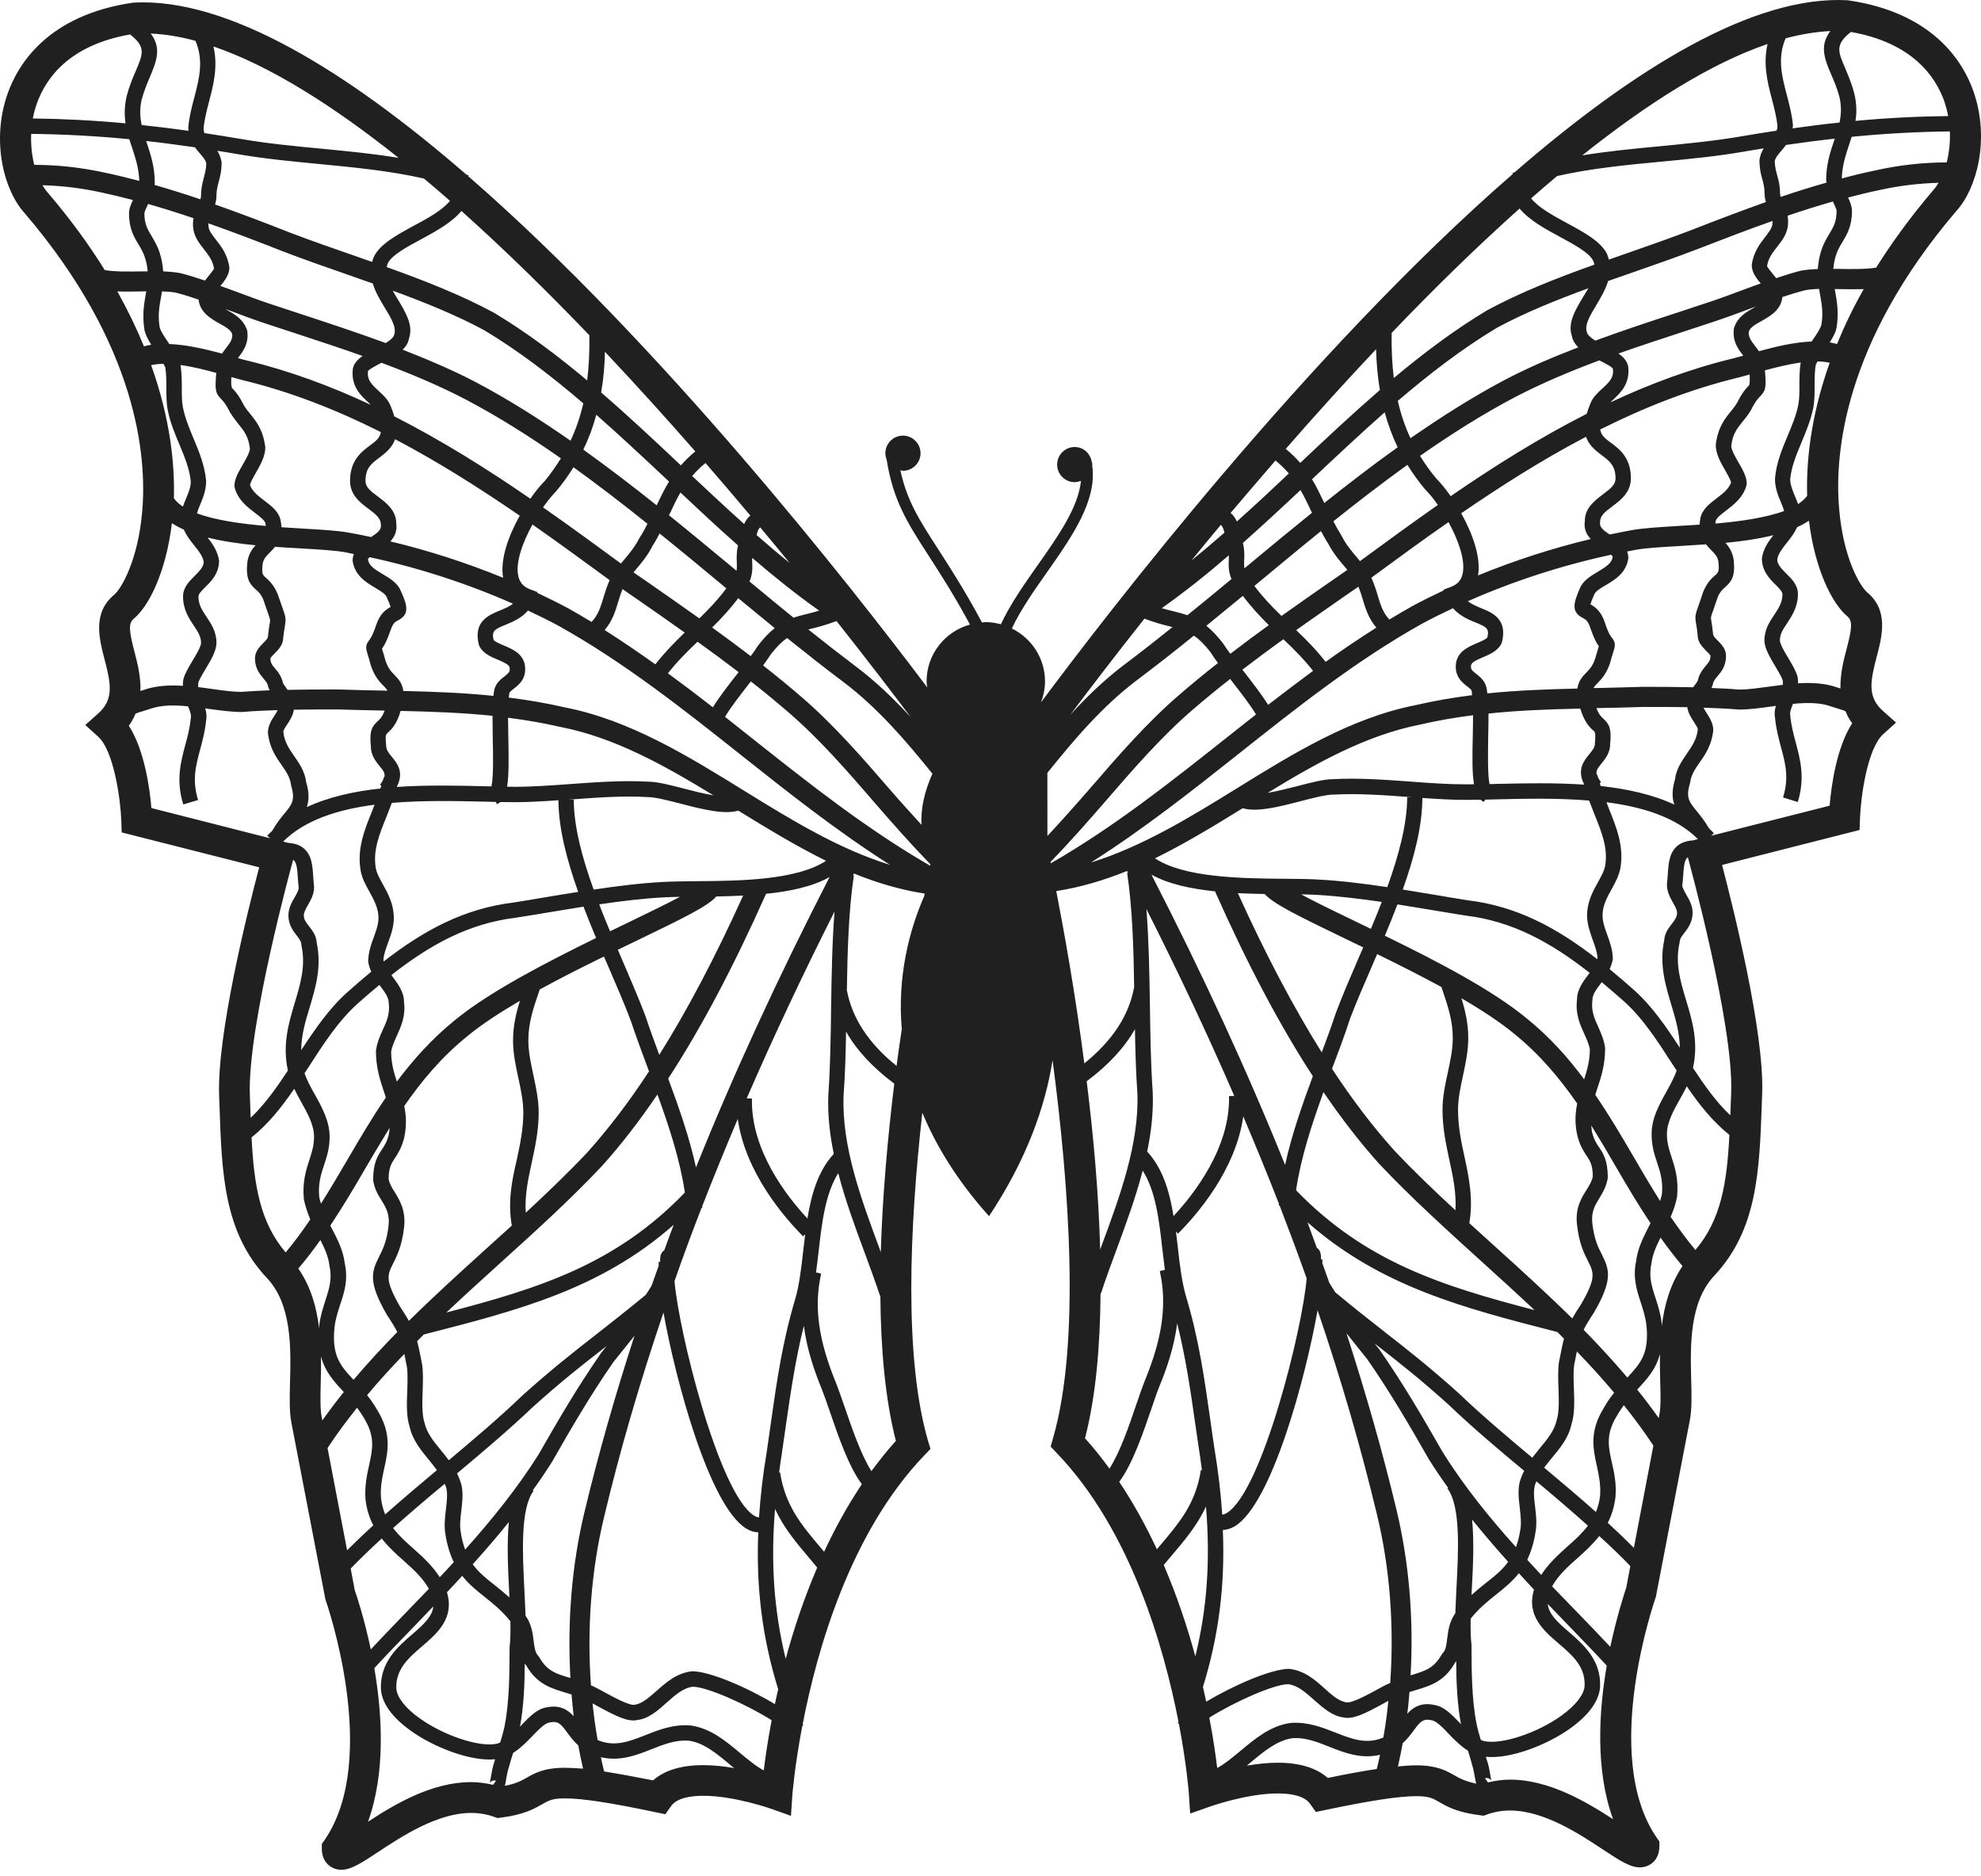 <svg width="75" height="71" viewBox="0 0 75 71" fill="none" xmlns="http://www.w3.org/2000/svg">
<path d="M74.713 3.453C74.331 2.365 73.206 0.474 69.953 0.01C66.376 -0.189 61.843 2.621 57.344 6.521C57.318 6.53 57.292 6.537 57.266 6.547L57.278 6.582C49.529 13.313 41.898 23.243 39.412 26.586C39.505 26.342 39.564 26.075 39.564 25.796C39.564 24.912 39.051 24.155 38.308 23.79C38.641 23.079 39.147 22.358 39.648 21.647C40.586 20.314 41.544 18.938 41.35 17.623C41.35 17.611 41.357 17.6 41.357 17.588C41.357 17.546 41.34 17.513 41.334 17.476C41.331 17.473 41.334 17.471 41.331 17.468C41.27 17.157 41.015 16.92 40.687 16.92C40.323 16.92 40.023 17.218 40.023 17.586C40.023 17.954 40.323 18.251 40.687 18.251C40.769 18.251 40.848 18.23 40.926 18.202C40.823 19.198 40.082 20.267 39.29 21.387C38.772 22.123 38.244 22.875 37.893 23.63C37.71 23.581 37.523 23.548 37.321 23.548C37.272 23.548 37.225 23.56 37.178 23.562C36.538 22.367 35.987 21.516 35.526 20.799C34.811 19.695 34.34 18.961 34.087 17.801C34.122 17.806 34.148 17.82 34.185 17.82C34.551 17.82 34.851 17.522 34.851 17.154C34.851 16.789 34.551 16.489 34.185 16.489C33.819 16.489 33.52 16.789 33.52 17.154C33.52 17.241 33.541 17.323 33.569 17.398C33.81 18.938 34.352 19.789 35.16 21.038C35.601 21.72 36.123 22.529 36.723 23.64C35.781 23.902 35.08 24.762 35.08 25.791C35.08 25.868 35.099 25.943 35.106 26.021C32.216 22.179 25.023 13.008 17.727 6.669L17.741 6.636C17.711 6.626 17.68 6.622 17.659 6.61C13.159 2.71 8.627 -0.1 5.048 0.099C1.79 0.568 0.672 2.457 0.288 3.544C-0.348 5.351 0.156 7.236 0.953 8.091C5.216 13.093 5.563 17.293 5.385 19.351C5.226 21.204 4.598 22.287 4.314 22.519C3.499 23.201 3.756 24.174 3.958 24.957C4.202 25.883 4.316 26.476 3.716 27.008L3.229 27.443L3.714 27.882C4.312 28.418 4.563 30.261 4.593 31.067L4.607 31.508L9.813 32.829C9.379 34.472 8.209 39.16 8.296 41.48L8.31 41.857C8.397 44.426 8.472 46.643 10.11 48.38C11.052 49.386 11.015 51.014 10.98 52.325C10.966 52.915 10.952 53.426 11.029 53.834L12.32 60.539C12.341 60.598 14.427 66.532 12.29 69.647L12.184 69.795V69.975C12.184 70.521 12.569 70.774 12.92 70.774C13.293 70.774 13.675 70.524 14.312 70.104C15.206 69.513 16.555 68.623 17.837 68.623C18.14 68.623 18.428 68.672 18.698 68.768L18.831 68.817L18.974 68.799C19.839 68.689 20.216 68.468 20.521 68.297C20.772 68.152 20.91 68.072 21.391 68.072C22.04 68.072 23.127 68.236 24.815 68.595L25.19 68.672L25.41 68.36C25.64 68.039 26.198 67.974 26.629 67.974C27.81 67.974 29.202 68.468 29.216 68.473L29.945 68.733L29.997 67.964C29.999 67.934 30.079 66.882 30.374 65.335L30.416 65.299C30.407 65.29 30.395 65.281 30.388 65.269C30.932 62.443 32.193 58.008 34.994 55.088L35.228 54.844L35.132 54.53C34.225 51.38 34.429 46.5 34.919 42.118C35.444 43.383 36.25 44.703 37.445 46.034C38.87 43.885 39.571 41.897 39.85 40.128C40.485 44.935 40.907 50.822 39.869 54.434L39.777 54.757L40.009 55.001C42.812 57.921 44.071 62.356 44.619 65.182C44.61 65.192 44.598 65.203 44.589 65.213L44.633 65.248C44.926 66.795 45.008 67.847 45.008 67.875L45.06 68.646L45.791 68.388C45.805 68.384 47.195 67.885 48.376 67.885C48.81 67.885 49.368 67.953 49.597 68.274L49.818 68.585L50.193 68.508C51.878 68.154 52.968 67.988 53.617 67.988C54.097 67.988 54.236 68.063 54.484 68.208C54.789 68.384 55.169 68.602 56.033 68.71L56.174 68.728L56.308 68.679C56.577 68.581 56.868 68.531 57.17 68.531C58.452 68.531 59.802 69.422 60.695 70.013C61.33 70.432 61.715 70.683 62.085 70.683C62.439 70.681 62.823 70.435 62.823 69.884V69.703L62.72 69.556C60.58 66.439 62.669 60.509 62.69 60.446L63.979 53.745C64.056 53.335 64.044 52.824 64.028 52.233C63.993 50.923 63.958 49.294 64.9 48.289C66.533 46.55 66.611 44.332 66.702 41.764L66.716 41.389C66.798 39.068 65.626 34.381 65.197 32.74L70.403 31.416L70.419 30.975C70.447 30.167 70.698 28.325 71.298 27.79L71.783 27.35L71.293 26.916C70.691 26.384 70.808 25.791 71.05 24.863C71.256 24.082 71.511 23.108 70.698 22.428C70.417 22.193 69.782 21.111 69.629 19.254C69.451 17.199 69.793 12.999 74.061 7.993C74.844 7.142 75.346 5.26 74.713 3.453ZM28.195 29.944C26.062 28.625 23.856 27.261 21.405 26.78C20.678 26.611 19.968 26.494 19.262 26.405C19.27 26.349 19.274 26.283 19.284 26.236C19.295 26.192 19.356 26.143 19.459 26.063C19.645 25.918 19.956 25.676 19.869 25.158C19.783 24.732 19.391 24.565 19.075 24.432C18.927 24.371 18.744 24.291 18.686 24.218C18.611 23.879 18.721 23.82 19.145 23.647C19.408 23.539 19.741 23.401 19.989 23.11C20.385 23.295 20.774 23.487 21.149 23.689C23.648 25.083 25.914 26.879 28.103 28.618C29.884 30.031 31.715 31.479 33.695 32.736C31.769 32.143 29.957 31.034 28.195 29.944ZM32.031 39.047C32.437 39.76 33.044 40.411 33.857 41.018C33.608 43.064 33.409 45.267 33.346 47.398C33.33 47.349 33.311 47.307 33.297 47.257C32.591 45.354 31.865 43.383 31.937 41.471C31.994 40.688 32.02 39.868 32.031 39.047ZM31.567 43.676C30.977 44.316 30.721 45.19 30.569 46.123C29.767 45.263 28.419 43.522 28.469 41.581L28.27 41.576C29.27 39.272 30.377 36.919 31.595 34.503C31.504 35.677 31.485 36.896 31.466 38.086C31.452 39.204 31.436 40.355 31.361 41.44C31.33 42.188 31.412 42.933 31.567 43.676ZM19.277 60.253C19.281 60.326 19.286 60.399 19.286 60.467C19.091 60.291 18.899 60.132 18.716 59.991C18.4 59.742 18.121 59.52 17.898 59.21C18.363 58.695 18.822 58.165 19.265 57.612C19.188 58.404 19.23 59.335 19.277 60.253ZM17.61 58.655C17.538 58.458 17.477 58.231 17.439 57.961C17.399 57.734 17.434 57.455 17.465 57.181C17.512 56.789 17.556 56.384 17.42 56.049C17.387 55.95 17.348 55.861 17.303 55.772C18.271 54.961 19.26 54.127 20.174 53.257C21.264 52.275 22.087 51.633 22.959 50.956C22.961 50.951 22.966 50.949 22.97 50.946C22.893 51.04 22.823 51.129 22.759 51.211C21.862 52.507 21.159 53.707 20.397 55.043C19.586 56.332 18.611 57.535 17.61 58.655ZM22.6 50.489C21.721 51.176 20.889 51.823 19.776 52.824C18.892 53.672 17.931 54.483 16.991 55.273C16.898 55.144 16.802 55.027 16.701 54.905C16.424 54.565 16.162 54.251 16.073 53.857C15.972 53.546 15.986 53.105 16 52.676C16.014 52.325 16.026 51.957 15.981 51.642L15.932 51.399C15.883 51.143 15.841 50.946 15.794 50.764C15.88 50.677 15.967 50.59 16.054 50.504V50.511C19.605 49.601 22.738 48.8 25.506 46.362C25.384 46.683 25.262 47.004 25.15 47.325C25.007 47.412 24.986 47.571 24.993 47.759C24.991 47.764 24.991 47.768 24.988 47.773L24.937 47.747V47.911C24.85 48.157 24.759 48.413 24.672 48.657C24.604 48.776 24.529 48.896 24.447 49.013C23.758 49.582 23.165 50.046 22.6 50.489ZM14.284 53.374C14.16 53.159 14.031 52.974 13.898 52.81C14.345 52.273 14.819 51.755 15.309 51.249C15.323 51.326 15.341 51.41 15.358 51.504L15.405 51.736C15.442 51.987 15.428 52.325 15.419 52.653C15.4 53.133 15.381 53.628 15.51 54.01C15.62 54.511 15.941 54.9 16.251 55.275C16.352 55.404 16.452 55.521 16.541 55.648C15.89 56.192 15.229 56.752 14.582 57.324C14.507 57.141 14.451 56.937 14.425 56.705C14.392 56.288 14.472 55.922 14.549 55.571C14.69 54.931 14.833 54.267 14.284 53.374ZM13.052 47.82C13.002 47.344 12.773 46.904 12.552 46.479C12.538 46.449 12.524 46.423 12.505 46.39C12.981 45.678 13.408 44.958 13.82 44.246C14.132 43.714 14.437 43.198 14.753 42.687C14.744 42.774 14.739 42.858 14.718 42.952C14.652 43.219 14.559 43.362 14.46 43.51C14.296 43.754 14.127 44.014 14.127 44.672C14.177 45.005 14.308 45.216 14.437 45.422C14.61 45.708 14.762 45.957 14.711 46.388C14.648 46.983 14.488 47.3 14.35 47.574C14.062 48.148 13.933 48.535 14.652 49.777C14.835 50.049 14.955 50.246 15.041 50.421C14.47 51.003 13.914 51.605 13.384 52.228C12.883 51.692 12.555 51.312 12.665 50.243C12.7 49.936 12.789 49.657 12.876 49.39C13.035 48.924 13.19 48.439 13.052 47.82ZM11.91 41.412C11.755 41.136 11.613 40.875 11.53 40.622C11.584 40.54 11.641 40.458 11.692 40.376C12.245 39.518 12.82 38.63 13.546 37.983C13.823 37.739 14.092 37.503 14.364 37.28C14.373 37.292 14.38 37.303 14.387 37.313C14.566 37.55 14.718 37.751 14.718 37.962C14.767 38.377 14.645 38.647 14.502 38.958C14.397 39.19 14.277 39.45 14.233 39.769C14.23 40.409 14.392 40.892 14.535 41.318C14.563 41.393 14.584 41.466 14.608 41.543C14.085 42.307 13.623 43.093 13.171 43.868C12.845 44.426 12.51 44.993 12.152 45.56C12.126 45.476 12.102 45.394 12.086 45.305C12.039 44.801 12.149 44.461 12.269 44.098C12.374 43.786 12.48 43.463 12.48 43.027C12.477 42.429 12.189 41.911 11.91 41.412ZM11.99 35.684C11.978 35.419 11.828 35.227 11.706 35.068C11.58 34.906 11.502 34.798 11.502 34.648C11.502 34.531 11.575 34.404 11.659 34.257C11.767 34.067 11.891 33.849 11.891 33.577C11.875 33.422 11.868 33.303 11.859 33.188C11.833 32.78 11.809 32.358 11.484 32.098C11.336 31.979 11.144 31.92 10.907 31.904L10.72 31.854C11.545 31.032 12.808 30.638 14.181 30.46C14.153 30.53 14.127 30.605 14.099 30.673C13.797 31.416 13.513 32.121 13.652 32.944C13.701 33.239 13.844 33.5 13.987 33.753C14.16 34.072 14.329 34.371 14.329 34.746C14.329 34.99 14.242 35.225 14.151 35.475C14.045 35.764 13.94 36.059 13.94 36.404C13.963 36.547 14.003 36.666 14.057 36.779C13.762 37.022 13.464 37.278 13.162 37.547C12.463 38.168 11.922 38.963 11.404 39.75C11.406 39.19 11.559 38.668 11.725 38.129C11.95 37.371 12.184 36.596 11.99 35.684ZM10.691 22.997C10.649 22.88 10.591 22.716 10.513 22.489C10.363 22.133 10.197 21.985 10.073 21.875C9.944 21.762 9.902 21.725 9.944 21.347C9.972 21.162 10.082 21.047 10.227 20.902C10.288 20.841 10.352 20.776 10.41 20.698C10.75 20.722 11.083 20.743 11.404 20.759C12.102 20.801 12.705 20.836 13.087 20.907C13.19 20.93 13.295 20.951 13.399 20.972C13.37 21.045 13.349 21.129 13.349 21.221C13.427 21.783 13.855 22.039 14.195 22.243C14.387 22.358 14.589 22.477 14.636 22.594C14.73 22.8 14.772 22.913 14.788 22.976C14.608 23.072 14.385 23.227 14.242 23.658C14.099 24.087 14.005 24.197 13.968 24.247C13.818 24.434 13.858 24.57 13.921 24.776C13.949 24.865 13.989 24.994 14.041 25.193C14.184 25.618 14.38 25.819 14.526 25.965C14.589 26.03 14.638 26.082 14.669 26.145C14.61 26.143 14.549 26.14 14.488 26.14C13.924 26.129 13.356 26.117 12.78 26.096C12.133 26.098 11.505 26.098 10.888 26.112C10.867 26.084 10.848 26.058 10.832 26.032C10.79 25.979 10.731 25.892 10.717 25.864C10.656 25.59 10.525 25.435 10.422 25.313C10.295 25.165 10.237 25.083 10.237 24.922C10.246 24.886 10.338 24.793 10.394 24.739C10.539 24.591 10.722 24.408 10.722 24.143C10.745 23.937 10.769 23.799 10.785 23.703C10.834 23.412 10.82 23.361 10.691 22.997ZM9.977 25.683C10.052 25.775 10.115 25.847 10.141 25.939C10.15 26.004 10.178 26.068 10.209 26.129C9.848 26.143 9.489 26.164 9.133 26.189C8.821 26.189 8.423 26.136 8.003 26.075C7.841 26.051 7.673 26.028 7.504 26.009C7.499 25.957 7.499 25.899 7.511 25.838C7.537 25.735 7.668 25.512 7.785 25.32C7.996 24.966 8.195 24.631 8.195 24.331C8.195 23.911 7.996 23.616 7.823 23.354C7.659 23.108 7.513 22.894 7.513 22.58C7.513 22.486 7.609 22.386 7.766 22.229C7.989 22.011 8.294 21.711 8.294 21.218C8.235 20.848 8.045 20.581 7.86 20.347C8.42 20.487 9.044 20.579 9.677 20.64C9.536 20.79 9.407 20.986 9.365 21.275C9.297 21.915 9.454 22.109 9.686 22.315C9.787 22.404 9.881 22.486 9.97 22.697C10.04 22.913 10.101 23.077 10.143 23.199C10.234 23.457 10.234 23.457 10.211 23.602C10.192 23.707 10.166 23.858 10.143 24.113C10.134 24.176 10.037 24.268 9.984 24.324C9.836 24.472 9.653 24.654 9.653 24.922C9.653 25.301 9.841 25.524 9.977 25.683ZM7.328 16.601C7.164 16.205 7.007 15.83 6.925 15.418C6.883 15.202 6.883 14.951 6.883 14.687C6.883 14.405 6.881 14.117 6.834 13.817C7.286 13.878 7.755 13.995 8.188 14.115C8.139 14.724 8.141 14.869 8.366 15.097C8.439 15.172 8.545 15.277 8.709 15.61C8.819 15.788 8.924 15.919 9.027 16.05C9.238 16.308 9.405 16.515 9.461 16.976C9.461 17.119 9.313 17.377 9.182 17.604C9.027 17.874 8.875 18.134 8.875 18.397L8.889 18.476C9.018 18.931 9.374 19.201 9.663 19.421C9.85 19.564 10.026 19.697 10.052 19.817C10.059 19.854 10.056 19.878 10.061 19.908C9.128 19.826 8.153 19.693 7.457 19.43C7.483 19.334 7.525 19.231 7.574 19.111C7.68 18.856 7.804 18.565 7.804 18.202C7.748 17.595 7.532 17.091 7.328 16.601ZM5.723 13.822C5.87 13.789 6.023 13.772 6.187 13.772C6.21 13.817 6.241 13.859 6.257 13.901C6.299 14.159 6.299 14.429 6.299 14.687C6.299 14.982 6.299 15.261 6.353 15.533C6.445 16.001 6.623 16.421 6.794 16.826C6.988 17.297 7.176 17.74 7.223 18.228C7.223 18.446 7.131 18.659 7.038 18.884C6.995 18.98 6.96 19.076 6.925 19.175C6.782 19.081 6.667 18.978 6.583 18.861C6.618 17.621 6.463 15.891 5.723 13.822ZM5.556 5.405C5.547 5.382 5.542 5.358 5.533 5.337C6.133 5.403 6.749 5.485 7.382 5.576C7.436 5.654 7.497 5.724 7.551 5.79C7.675 5.93 7.783 6.05 7.811 6.19C7.802 6.401 7.759 6.572 7.71 6.753C7.663 6.936 7.612 7.128 7.612 7.397C7.612 7.454 7.6 7.498 7.586 7.543C7.012 7.348 6.431 7.168 5.849 6.999C5.854 6.973 5.859 6.943 5.859 6.912C5.859 6.312 5.699 5.829 5.556 5.405ZM5.608 7.721C6.182 7.885 6.756 8.065 7.324 8.258C7.305 8.384 7.295 8.525 7.324 8.703C7.382 9.003 7.553 9.221 7.717 9.429C7.891 9.652 8.057 9.865 8.102 10.163C8.097 10.2 7.963 10.365 7.867 10.484C7.83 10.529 7.795 10.575 7.762 10.62C7.452 10.517 7.143 10.416 6.827 10.339C6.627 10.299 6.405 10.283 6.177 10.273C6.163 10.053 6.128 9.816 6.039 9.547C5.957 9.301 5.845 9.118 5.749 8.951C5.594 8.694 5.467 8.49 5.467 8.082C5.467 8.011 5.547 7.85 5.608 7.721ZM20.071 22.308C19.82 22.212 19.675 22.05 19.621 21.8C19.513 21.293 19.78 20.539 20.16 19.854C21.166 20.558 22.138 21.27 23.081 21.959C22.984 22.177 22.916 22.388 22.855 22.592C22.748 22.948 22.647 23.288 22.396 23.541C22.105 23.368 21.817 23.194 21.52 23.03C21.135 22.824 20.739 22.627 20.334 22.437L20.345 22.409L20.071 22.308ZM18.128 24.401L18.152 24.462C18.288 24.734 18.585 24.861 18.848 24.971C19.044 25.055 19.272 25.149 19.293 25.264C19.319 25.421 19.272 25.465 19.098 25.604C18.96 25.709 18.775 25.852 18.712 26.112C18.698 26.178 18.691 26.26 18.681 26.34C17.547 26.222 16.417 26.183 15.269 26.154C15.236 25.887 15.107 25.723 14.941 25.554C14.812 25.423 14.695 25.301 14.598 25.02C14.547 24.828 14.505 24.692 14.477 24.601C14.47 24.582 14.465 24.568 14.463 24.554C14.54 24.446 14.65 24.261 14.793 23.839C14.88 23.579 14.973 23.529 15.074 23.48C15.529 23.246 15.409 22.885 15.17 22.36C15.053 22.069 14.77 21.898 14.493 21.734C14.167 21.54 13.963 21.406 13.931 21.176C13.933 21.151 13.961 21.125 13.991 21.09C15.852 21.49 17.711 22.095 19.422 22.852C19.281 22.962 19.105 23.035 18.925 23.108C18.498 23.286 17.913 23.522 18.128 24.401ZM19.377 46.39C19.047 46.69 18.721 46.986 18.393 47.281C17.418 48.162 16.429 49.062 15.48 49.997C15.395 49.849 15.29 49.676 15.154 49.472C14.566 48.455 14.666 48.261 14.877 47.839C15.025 47.55 15.22 47.154 15.299 46.456C15.37 45.821 15.133 45.432 14.943 45.122C14.835 44.951 14.741 44.796 14.713 44.625C14.718 44.189 14.816 44.039 14.955 43.833C15.065 43.667 15.198 43.458 15.297 43.088C15.402 42.624 15.379 42.23 15.304 41.867C15.96 40.918 16.703 40.025 17.685 39.228C18.227 38.78 18.92 38.328 19.684 37.882C19.537 38.358 19.424 38.836 19.424 39.389C19.424 39.884 19.527 40.353 19.626 40.81C19.722 41.255 19.813 41.679 19.813 42.113C19.813 42.739 19.687 43.325 19.567 43.892C19.384 44.67 19.216 45.481 19.377 46.39ZM17.195 38.637C16.331 39.343 15.634 40.125 15.025 40.939C14.908 40.587 14.809 40.231 14.809 39.804C14.842 39.61 14.934 39.408 15.03 39.193C15.184 38.85 15.365 38.461 15.295 37.92C15.297 37.547 15.06 37.233 14.852 36.957C14.84 36.94 14.828 36.924 14.819 36.907C16.3 35.745 17.758 34.953 19.516 34.739C19.952 34.674 20.376 34.599 20.807 34.529C21.234 34.458 21.66 34.386 22.091 34.318C22.241 34.716 22.405 35.112 22.567 35.504C20.634 36.455 18.517 37.545 17.195 38.637ZM14.493 33.469C14.371 33.249 14.256 33.043 14.226 32.848C14.116 32.187 14.359 31.587 14.641 30.891C14.706 30.729 14.772 30.558 14.835 30.39C16.016 30.293 17.233 30.319 18.297 30.343C18.461 30.347 18.618 30.35 18.773 30.354L18.815 30.439C18.864 30.42 18.904 30.39 18.944 30.359C19.131 30.361 19.314 30.364 19.488 30.364C20.031 30.364 20.591 30.329 21.142 30.291C21.147 31.358 21.461 32.553 21.89 33.76C21.496 33.821 21.102 33.889 20.713 33.952C20.282 34.025 19.86 34.097 19.441 34.163C17.589 34.386 16.066 35.197 14.528 36.392C14.526 36.378 14.519 36.364 14.516 36.347C14.519 36.155 14.605 35.918 14.697 35.67C14.802 35.382 14.91 35.084 14.91 34.742C14.908 34.219 14.69 33.823 14.493 33.469ZM14.835 28.648C14.702 28.486 14.62 28.376 14.62 28.224C14.577 27.825 14.61 27.797 14.688 27.727C14.852 27.582 15.027 27.39 15.168 26.909C16.342 26.937 17.491 26.975 18.646 27.094C18.646 27.366 18.651 27.652 18.655 27.95C18.669 28.512 18.688 29.389 18.606 29.766C18.508 29.764 18.412 29.761 18.306 29.759C17.301 29.736 16.155 29.71 15.025 29.787C15.03 29.778 15.03 29.766 15.034 29.757C15.304 29.22 15.032 28.883 14.835 28.648ZM20.191 40.681C20.095 40.236 20.003 39.811 20.003 39.378C20.003 38.728 20.186 38.178 20.402 37.547L20.434 37.453C21.227 37.02 22.056 36.6 22.865 36.207C22.933 36.361 23.001 36.518 23.066 36.668C23.371 37.379 23.662 38.047 23.884 38.644C24.088 39.258 24.325 39.889 24.562 40.526C24.564 40.535 24.569 40.543 24.573 40.552C23.8 41.731 23.017 42.753 22.22 43.639C21.487 44.414 20.702 45.164 19.905 45.903C19.863 45.258 19.991 44.644 20.132 44.004C20.261 43.407 20.395 42.788 20.395 42.103C20.392 41.614 20.289 41.143 20.191 40.681ZM22.687 34.231C23.516 34.109 24.344 34.008 25.145 33.966C25.328 33.957 25.53 33.95 25.741 33.947C25.18 34.245 24.416 34.613 23.699 34.96C23.505 35.053 23.301 35.152 23.097 35.25C22.954 34.913 22.813 34.573 22.687 34.231ZM24.433 38.447C24.198 37.828 23.905 37.154 23.601 36.439C23.533 36.279 23.46 36.113 23.39 35.951C23.605 35.848 23.821 35.743 24.025 35.644C25.907 34.737 26.8 34.299 27.119 33.933C27.454 33.926 27.791 33.917 28.136 33.898C27.084 36.221 26.031 38.222 24.96 39.928C24.775 39.432 24.595 38.937 24.433 38.447ZM29.003 33.832C29.905 33.741 30.756 33.563 31.408 33.197C29.455 36.999 27.77 40.653 26.35 44.189C26.102 43.055 25.708 41.932 25.298 40.826C26.547 38.911 27.763 36.612 29.003 33.832ZM26.416 33.354C25.938 33.359 25.492 33.364 25.113 33.383C24.245 33.429 23.362 33.539 22.476 33.673C22.042 32.471 21.723 31.29 21.723 30.268H21.515C21.564 30.265 21.616 30.263 21.665 30.258C22.616 30.188 23.598 30.115 24.529 30.172C24.805 30.172 25.291 30.298 25.762 30.418C26.587 30.633 27.426 30.844 27.951 30.683C29.034 31.35 30.135 32.021 31.274 32.583C30.161 33.315 28.023 33.343 26.416 33.354ZM25.909 29.853C25.356 29.71 24.883 29.588 24.545 29.588C23.598 29.534 22.595 29.604 21.625 29.675C20.915 29.726 20.184 29.782 19.488 29.782C19.396 29.782 19.295 29.78 19.199 29.778C19.267 29.361 19.262 28.756 19.246 27.938C19.241 27.675 19.237 27.413 19.234 27.167C19.9 27.254 20.568 27.366 21.25 27.523C23.287 27.924 25.183 28.988 27.013 30.106C26.61 30.036 26.172 29.923 25.909 29.853ZM9.482 15.678C9.393 15.572 9.306 15.465 9.224 15.326C9.03 14.932 8.875 14.78 8.784 14.687C8.748 14.621 8.751 14.445 8.76 14.272C8.901 14.314 9.046 14.354 9.173 14.386C11.008 14.827 12.752 15.518 14.418 16.355C14.383 16.576 14.23 16.697 14.02 16.852C13.698 17.089 13.253 17.417 13.253 18.202C13.253 18.739 13.642 19.029 13.954 19.261C14.245 19.479 14.42 19.625 14.42 19.857C14.446 20.044 14.317 20.154 14.052 20.328C13.776 20.272 13.499 20.211 13.223 20.164C12.796 20.084 12.175 20.049 11.453 20.007C11.202 19.993 10.933 19.976 10.656 19.957C10.649 19.871 10.642 19.786 10.621 19.693C10.556 19.365 10.281 19.156 10.014 18.954C9.777 18.776 9.552 18.603 9.466 18.361C9.484 18.247 9.599 18.05 9.691 17.89C9.855 17.6 10.045 17.269 10.045 16.936C9.963 16.273 9.709 15.959 9.482 15.678ZM13.935 15.221C13.973 15.256 14.005 15.289 14.038 15.324C12.548 14.626 10.987 14.042 9.356 13.648C9.245 13.622 9.128 13.59 9.006 13.554C9.009 13.554 9.009 13.554 9.009 13.552C9.196 13.308 9.431 13.008 9.36 12.516C9.224 12.087 8.891 11.9 8.601 11.738C8.577 11.722 8.552 11.71 8.531 11.696C8.606 11.726 8.678 11.75 8.758 11.778C9.17 11.935 9.59 12.092 10.021 12.235C10.42 12.368 10.813 12.495 11.212 12.626C12.067 12.908 12.909 13.182 13.729 13.475C13.541 13.606 13.399 13.754 13.359 13.957C13.277 14.616 13.659 14.97 13.935 15.221ZM13.931 14.051C13.954 13.986 14.249 13.831 14.444 13.732C15.543 14.143 16.612 14.588 17.652 15.132C18.876 15.776 20.069 16.533 21.236 17.349C21.053 17.642 20.854 17.93 20.622 18.209C20.458 18.371 20.268 18.603 20.078 18.877C18.452 17.757 16.736 16.679 14.929 15.76C14.891 15.638 14.847 15.507 14.788 15.366C14.695 15.122 14.507 14.956 14.331 14.792C14.052 14.537 13.895 14.375 13.931 14.051ZM8.791 12.647C8.814 12.83 8.718 12.971 8.545 13.191C8.498 13.25 8.453 13.315 8.406 13.383C7.778 13.217 7.08 13.048 6.409 13.022C6.395 13.006 6.391 12.99 6.381 12.976C6.234 12.76 6.084 12.542 6.046 12.39C5.969 11.935 6.032 11.588 6.102 11.22C6.114 11.159 6.124 11.094 6.135 11.03C6.33 11.037 6.513 11.049 6.66 11.079C6.951 11.152 7.234 11.243 7.518 11.34C7.52 11.347 7.518 11.354 7.52 11.363C7.586 11.839 7.989 12.066 8.315 12.249C8.545 12.376 8.739 12.486 8.791 12.647ZM19.049 21.87C17.676 21.308 16.234 20.841 14.779 20.492C14.936 20.323 15.044 20.108 15.002 19.814C15.006 19.32 14.617 19.027 14.306 18.795C14.012 18.577 13.837 18.434 13.837 18.202C13.837 17.71 14.071 17.539 14.366 17.321C14.627 17.126 14.856 16.925 14.957 16.625C16.605 17.49 18.175 18.49 19.677 19.519C19.248 20.29 18.925 21.183 19.049 21.87ZM23.413 22.754C23.46 22.594 23.509 22.444 23.568 22.299L24.084 22.655C24.695 23.077 25.307 23.506 25.923 23.944C25.539 24.312 25.157 24.704 24.812 25.147C24.184 24.699 23.544 24.263 22.891 23.848C23.181 23.515 23.301 23.131 23.413 22.754ZM26.409 24.291C26.931 24.664 27.449 25.048 27.965 25.442C27.946 25.463 27.932 25.482 27.918 25.5C27.576 25.936 27.229 26.382 26.99 26.773C26.432 26.337 25.865 25.908 25.288 25.486C25.626 25.053 26.005 24.673 26.409 24.291ZM26.962 23.752C27.306 23.412 27.646 23.049 27.948 22.641C28.405 23.018 28.869 23.398 29.331 23.776C29.13 23.935 28.923 24.143 28.694 24.443C28.619 24.565 28.525 24.697 28.422 24.835C27.939 24.467 27.451 24.106 26.962 23.752ZM27.895 21.296C27.901 21.411 27.901 21.509 27.885 21.605C27.857 21.582 27.829 21.556 27.801 21.535C26.985 20.86 26.163 20.175 25.328 19.503C25.337 19.477 25.352 19.454 25.366 19.428C25.494 19.154 25.614 18.893 25.762 18.643C26.474 19.313 27.196 19.988 27.941 20.644C27.88 20.909 27.887 21.127 27.895 21.296ZM27.316 22.118C27.377 22.168 27.44 22.219 27.498 22.271C27.187 22.69 26.842 23.054 26.477 23.407C25.82 22.941 25.162 22.479 24.512 22.029L23.985 21.666C24.009 21.636 24.032 21.61 24.053 21.582C24.285 21.31 24.522 21.029 24.702 20.665C24.808 20.506 24.89 20.349 24.972 20.194C25.769 20.834 26.547 21.476 27.316 22.118ZM24.201 20.377C24.037 20.703 23.821 20.958 23.615 21.204C23.577 21.247 23.544 21.289 23.509 21.331C22.558 20.635 21.576 19.913 20.559 19.205C20.723 18.968 20.894 18.76 21.051 18.601C21.304 18.3 21.52 17.996 21.712 17.686C22.659 18.369 23.594 19.088 24.512 19.824C24.423 20.007 24.323 20.192 24.201 20.377ZM21.599 16.681C20.432 15.868 19.237 15.111 18.006 14.461C17.116 13.997 16.183 13.604 15.245 13.236C15.37 13.114 15.461 12.971 15.489 12.795C15.653 12.31 15.351 11.811 15.058 11.325C14.992 11.22 14.929 11.112 14.87 11.002C16.077 11.445 17.263 11.923 18.334 12.5C19.649 13.29 20.889 14.243 22.084 15.268C21.967 15.772 21.808 16.243 21.599 16.681ZM14.927 12.657C14.901 12.779 14.765 12.886 14.603 12.985C13.553 12.598 12.491 12.249 11.444 11.904C11.048 11.775 10.654 11.647 10.26 11.515C9.834 11.375 9.426 11.22 9.023 11.07C8.798 10.986 8.575 10.904 8.345 10.824C8.509 10.622 8.685 10.397 8.685 10.128C8.615 9.629 8.371 9.322 8.174 9.071C8.043 8.9 7.926 8.754 7.898 8.604C7.891 8.548 7.888 8.501 7.888 8.452C8.838 8.787 9.773 9.146 10.684 9.504C11.477 9.809 12.313 10.102 13.124 10.383C13.455 10.496 13.78 10.618 14.113 10.73C14.212 11.058 14.395 11.363 14.559 11.633C14.793 12.019 15.018 12.385 14.927 12.657ZM10.884 27.404C10.982 27.254 11.097 27.073 11.125 26.864C11.664 26.855 12.21 26.853 12.773 26.853C13.335 26.872 13.907 26.883 14.477 26.895C14.505 26.897 14.533 26.897 14.563 26.897C14.472 27.139 14.385 27.223 14.308 27.291C14.073 27.497 13.982 27.685 14.041 28.254C14.038 28.596 14.245 28.843 14.39 29.021C14.528 29.185 14.591 29.281 14.545 29.429H14.53C14.521 29.468 14.507 29.501 14.495 29.541C14.467 29.59 14.439 29.64 14.387 29.703L14.437 29.738C14.425 29.775 14.416 29.808 14.404 29.846C13.403 29.954 12.44 30.167 11.615 30.551C11.697 30.308 11.716 30.015 11.591 29.604C11.545 29.204 11.327 28.89 11.134 28.613C10.947 28.343 10.769 28.088 10.727 27.708C10.724 27.647 10.799 27.528 10.884 27.404ZM16.837 56.164C16.846 56.196 16.863 56.218 16.872 56.248C16.959 56.466 16.921 56.796 16.884 57.115C16.846 57.429 16.811 57.75 16.86 58.053C16.926 58.493 17.041 58.84 17.179 59.131C17.006 59.323 16.827 59.513 16.649 59.7C16.37 59.264 16.012 58.939 15.658 58.624C15.374 58.374 15.102 58.125 14.882 57.839C15.527 57.267 16.178 56.71 16.837 56.164ZM16.898 49.681C17.559 49.057 18.231 48.448 18.899 47.843C20.205 46.664 21.552 45.448 22.773 44.154C23.502 43.348 24.201 42.441 24.89 41.428C25.335 42.654 25.748 43.906 25.928 45.141C23.322 47.848 20.427 48.764 16.898 49.681ZM26.559 45.722L26.589 45.72C26.587 45.701 26.582 45.68 26.582 45.666C27.009 44.571 27.459 43.468 27.932 42.352C28.216 44.393 29.713 46.104 30.405 46.796L30.484 46.718C30.459 46.915 30.435 47.114 30.414 47.311C30.337 47.991 30.264 48.631 30.107 49.172C29.622 50.785 29.406 52.296 29.179 53.902C29.13 54.249 29.08 54.6 29.029 54.954C28.881 55.821 28.79 56.642 28.736 57.436C28.687 57.434 28.628 57.415 28.555 57.373C27.212 56.543 25.687 50.356 25.537 48.492C25.858 47.569 26.2 46.648 26.559 45.722ZM28.574 28.025C28.201 27.729 27.824 27.432 27.449 27.134C27.669 26.764 28.038 26.293 28.375 25.859C28.394 25.836 28.413 25.814 28.427 25.793C28.907 26.168 29.38 26.555 29.842 26.956C31.023 27.966 32.099 29.208 33.137 30.411C33.805 31.182 34.502 31.971 35.226 32.715C35.221 32.733 35.219 32.752 35.214 32.768C32.84 31.4 30.672 29.689 28.574 28.025ZM34.891 31.224C34.492 30.786 34.096 30.352 33.714 29.911C32.657 28.69 31.562 27.427 30.341 26.379C29.866 25.969 29.38 25.573 28.891 25.189C28.998 25.041 29.097 24.903 29.174 24.779C29.409 24.476 29.605 24.284 29.8 24.151C30.503 24.715 31.209 25.273 31.912 25.8C33.238 26.799 34.298 28.043 35.301 29.286C35.008 29.937 34.848 30.614 34.891 31.224ZM34.485 27.153C33.845 26.454 33.154 25.789 32.362 25.196C31.778 24.755 31.19 24.296 30.604 23.827C30.637 23.818 30.667 23.811 30.7 23.801C30.962 23.738 31.286 23.654 31.67 23.508C32.861 25.013 33.829 26.279 34.485 27.153ZM28.78 19.96C29.165 20.419 29.535 20.872 29.898 21.31C29.472 20.968 29.057 20.614 28.645 20.253C28.68 20.105 28.717 20.011 28.78 19.96ZM31.014 23.114C30.855 23.164 30.702 23.201 30.562 23.236C30.381 23.281 30.212 23.323 30.044 23.382C29.486 22.927 28.926 22.468 28.377 22.011C28.497 21.729 28.488 21.488 28.478 21.27C28.473 21.218 28.476 21.165 28.476 21.115C29.296 21.816 30.137 22.496 31.014 23.114ZM26.709 17.525C27.294 18.2 27.862 18.863 28.408 19.515C28.302 19.601 28.227 19.714 28.173 19.836C27.505 19.236 26.852 18.624 26.205 18.019C26.348 17.851 26.512 17.686 26.709 17.525ZM22.902 13.315C24.084 14.569 25.232 15.84 26.324 17.086C26.113 17.26 25.933 17.438 25.778 17.616C24.796 16.688 23.795 15.751 22.759 14.855C22.851 14.332 22.893 13.817 22.902 13.315ZM25.319 18.218C25.321 18.223 25.323 18.226 25.328 18.23C25.15 18.523 25.005 18.823 24.862 19.128C23.95 18.401 23.026 17.694 22.084 17.018C22.298 16.58 22.457 16.14 22.576 15.699C23.507 16.519 24.419 17.375 25.319 18.218ZM22.314 12.692C22.323 13.311 22.295 13.878 22.23 14.4C21.112 13.463 19.949 12.586 18.707 11.841C17.437 11.154 16.04 10.611 14.638 10.109C14.648 10.058 14.664 10.006 14.69 9.952C14.84 9.652 15.409 9.345 15.958 9.05C16.534 8.738 17.116 8.412 17.47 7.986C19.103 9.446 20.737 11.047 22.314 12.692ZM17.036 7.601C16.759 7.948 16.218 8.251 15.677 8.539C15.02 8.895 14.402 9.23 14.162 9.704C14.127 9.774 14.109 9.847 14.09 9.915C13.851 9.833 13.612 9.748 13.373 9.664C12.569 9.385 11.741 9.097 10.959 8.797C10.042 8.436 9.098 8.075 8.141 7.74C8.174 7.641 8.195 7.531 8.195 7.397C8.195 7.203 8.235 7.062 8.275 6.901C8.331 6.701 8.39 6.479 8.39 6.134C8.355 5.958 8.298 5.82 8.228 5.708C8.491 5.747 8.748 5.792 9.023 5.839C10.03 6.012 11.09 6.113 12.116 6.211C13.431 6.338 14.781 6.469 16.049 6.758C16.375 7.029 16.706 7.311 17.036 7.601ZM7.916 3.84C8.083 3.207 8.259 2.515 8.081 1.758C10.244 2.499 12.639 4.02 15.093 5.977C14.127 5.815 13.138 5.722 12.168 5.628C11.153 5.532 10.105 5.431 9.121 5.26C8.645 5.18 8.191 5.108 7.738 5.037C7.72 4.986 7.708 4.929 7.708 4.869C7.734 4.543 7.823 4.201 7.916 3.84ZM5.685 2.888C5.948 2.272 6.107 1.801 5.706 1.269C6.245 1.294 6.815 1.386 7.401 1.545C7.717 2.29 7.546 2.972 7.356 3.69C7.258 4.06 7.157 4.447 7.127 4.845C7.127 4.885 7.136 4.913 7.141 4.951C6.531 4.866 5.941 4.794 5.364 4.733C5.301 4.435 5.282 4.128 5.364 3.767C5.456 3.429 5.577 3.144 5.685 2.888ZM1.391 3.931C1.738 2.942 2.638 1.704 4.926 1.304C5.524 1.772 5.42 2.033 5.151 2.661C5.034 2.93 4.902 3.237 4.799 3.624C4.708 4.015 4.708 4.355 4.752 4.669C3.562 4.557 2.404 4.498 1.242 4.484C1.279 4.299 1.324 4.114 1.391 3.931ZM1.181 5.068C2.404 5.082 3.627 5.145 4.895 5.269C4.931 5.377 4.963 5.485 5.001 5.59C5.132 5.991 5.259 6.378 5.273 6.847C4.841 6.734 4.42 6.629 3.991 6.54C3.1 6.343 2.191 6.24 1.298 6.24C1.206 5.883 1.164 5.483 1.181 5.068ZM1.825 7.311C1.748 7.226 1.673 7.121 1.607 7.011C2.348 7.032 3.093 7.121 3.831 7.283C4.234 7.369 4.633 7.468 5.034 7.571C4.949 7.749 4.884 7.915 4.884 8.082C4.884 8.656 5.076 8.975 5.247 9.256C5.334 9.404 5.42 9.547 5.481 9.729C5.549 9.933 5.577 10.104 5.591 10.271C5.512 10.271 5.432 10.271 5.348 10.273C4.907 10.28 4.363 10.29 3.967 10.224C3.384 9.286 2.681 8.314 1.825 7.311ZM4.443 11.03C4.736 11.042 5.048 11.037 5.364 11.03C5.423 11.03 5.484 11.03 5.54 11.028C5.533 11.058 5.528 11.086 5.521 11.119C5.456 11.499 5.376 11.93 5.472 12.507C5.519 12.694 5.615 12.872 5.727 13.048C5.631 13.062 5.54 13.088 5.449 13.109C5.179 12.448 4.846 11.754 4.443 11.03ZM5.066 23.419C5.643 22.939 6.288 21.643 6.508 19.8C6.646 19.892 6.791 19.974 6.956 20.044C7.059 20.267 7.199 20.454 7.335 20.623C7.511 20.841 7.677 21.05 7.713 21.265C7.708 21.448 7.574 21.596 7.356 21.814C7.157 22.013 6.93 22.236 6.93 22.58C6.93 23.072 7.155 23.41 7.338 23.682C7.49 23.911 7.612 24.092 7.612 24.333C7.612 24.474 7.422 24.79 7.281 25.022C7.134 25.273 6.991 25.512 6.939 25.721C6.925 25.805 6.925 25.88 6.925 25.96C6.412 25.927 5.899 25.951 5.437 26.117C5.397 26.131 5.359 26.143 5.317 26.157C5.336 25.62 5.205 25.104 5.088 24.661C4.886 23.881 4.853 23.593 5.066 23.419ZM5.732 30.586C5.669 29.846 5.472 28.393 4.877 27.469C4.954 27.366 5.015 27.261 5.069 27.155C5.092 27.106 5.113 27.061 5.132 27.012C5.2 26.982 5.322 26.947 5.425 26.914C5.502 26.888 5.589 26.864 5.683 26.832C6.1 26.682 6.602 26.684 7.12 26.736C7.199 26.928 7.251 27.064 7.223 27.193C7.185 27.561 7.106 27.868 7.016 28.193C6.841 28.852 6.656 29.534 6.939 30.45L7.499 30.282C7.265 29.525 7.413 28.979 7.584 28.346C7.673 28.011 7.766 27.666 7.802 27.279C7.837 27.118 7.813 26.961 7.769 26.813C7.813 26.82 7.856 26.825 7.898 26.832C8.35 26.893 8.774 26.951 9.168 26.951C9.616 26.911 10.066 26.895 10.513 26.879C10.485 26.935 10.445 27.005 10.392 27.087C10.279 27.258 10.143 27.474 10.143 27.739C10.202 28.297 10.441 28.643 10.652 28.946C10.83 29.199 10.982 29.417 11.02 29.721C11.184 30.286 11.064 30.436 10.767 30.797C10.628 30.961 10.464 31.172 10.305 31.447C10.242 31.508 10.176 31.568 10.117 31.634L10.227 31.73L5.732 30.586ZM9.473 41.818L9.459 41.443C9.365 38.841 11.073 32.63 11.092 32.569L11.097 32.548C11.102 32.553 11.111 32.553 11.116 32.557C11.24 32.658 11.259 32.935 11.275 33.228C11.284 33.357 11.294 33.486 11.308 33.617C11.308 33.697 11.235 33.825 11.153 33.971C11.043 34.161 10.919 34.379 10.919 34.65C10.919 35.007 11.106 35.25 11.245 35.426C11.343 35.557 11.404 35.642 11.404 35.719L11.411 35.782C11.582 36.556 11.376 37.236 11.16 37.957C10.924 38.74 10.687 39.551 10.9 40.522C10.462 41.185 10.021 41.808 9.489 42.312C9.482 42.146 9.477 41.986 9.473 41.818ZM10.816 47.407C9.841 46.264 9.616 44.857 9.524 43.053C10.159 42.544 10.673 41.897 11.139 41.213C11.219 41.377 11.308 41.543 11.397 41.7C11.641 42.136 11.889 42.582 11.889 43.02C11.889 43.362 11.807 43.615 11.711 43.91C11.587 44.292 11.446 44.728 11.502 45.382C11.559 45.668 11.648 45.919 11.748 46.156C11.463 46.58 11.153 47.002 10.816 47.407ZM12.081 50.281C11.99 49.493 11.77 48.703 11.294 48.017C11.596 47.665 11.87 47.302 12.13 46.936C12.295 47.264 12.438 47.578 12.473 47.916C12.583 48.408 12.461 48.783 12.323 49.217C12.227 49.514 12.126 49.821 12.084 50.187C12.086 50.224 12.088 50.248 12.081 50.281ZM12.203 53.768L12.175 53.614C12.121 53.33 12.13 52.857 12.142 52.355C12.152 52.039 12.156 51.699 12.152 51.34C12.306 51.924 12.641 52.289 12.993 52.664C13 52.674 13.007 52.681 13.016 52.69C12.735 53.042 12.461 53.4 12.203 53.768ZM13.141 58.681L12.4 54.804L12.405 54.807C12.747 54.279 13.127 53.778 13.518 53.283C13.607 53.405 13.694 53.527 13.78 53.677C14.212 54.378 14.106 54.851 13.977 55.449C13.893 55.821 13.799 56.25 13.839 56.766C13.884 57.143 13.989 57.46 14.132 57.736C13.797 58.043 13.466 58.357 13.141 58.681ZM13.277 59.372C13.654 58.983 14.048 58.606 14.453 58.235C14.702 58.556 14.992 58.819 15.271 59.065C15.634 59.391 15.981 59.7 16.216 60.103C16.223 60.117 16.227 60.129 16.234 60.143C15.927 60.464 15.623 60.778 15.325 61.085C14.877 61.547 14.448 61.995 14.038 62.433C13.792 61.264 13.506 60.408 13.431 60.193L13.277 59.372ZM18.669 67.559C18.4 67.498 18.123 67.456 17.837 67.456C16.34 67.456 14.936 68.299 13.933 68.956C14.605 67.088 14.47 64.885 14.172 63.143C14.662 62.606 15.194 62.063 15.745 61.493C15.963 61.266 16.178 61.039 16.405 60.804C16.368 61.177 16.068 61.465 15.613 61.856C15.06 62.332 14.373 62.923 14.423 63.956C14.472 64.608 15.056 65.156 15.536 65.501C16.413 66.136 17.826 66.685 18.744 66.591C18.735 66.624 18.721 66.661 18.714 66.694C18.644 66.9 18.611 67.109 18.583 67.275C18.569 67.357 18.55 67.463 18.536 67.493C18.543 67.477 18.578 67.432 18.641 67.406C18.709 67.381 18.766 67.397 18.78 67.404L18.669 67.559ZM18.939 65.953C18.902 65.967 18.869 65.989 18.831 65.998C18.191 66.157 16.813 65.707 15.876 65.032C15.346 64.653 15.032 64.249 15.006 63.924C14.969 63.185 15.466 62.757 15.993 62.304C16.546 61.828 17.219 61.252 16.921 60.27C17.113 60.068 17.308 59.86 17.5 59.649C17.751 59.97 18.048 60.206 18.355 60.45C18.677 60.706 19.012 60.975 19.323 61.371C19.331 61.744 19.326 62.086 19.293 62.358C19.288 63.333 19.288 64.406 19.101 65.349C19.059 65.548 18.998 65.752 18.939 65.953ZM21.388 66.914C20.596 66.914 20.249 67.114 19.942 67.289C19.736 67.406 19.527 67.519 19.113 67.596C19.131 67.528 19.148 67.451 19.159 67.369C19.185 67.219 19.213 67.041 19.277 66.856C19.321 66.687 19.373 66.521 19.427 66.352C19.701 66.178 19.938 65.939 20.151 65.717C20.381 65.478 20.617 65.231 20.798 65.201C21.126 65.128 21.231 65.246 21.489 65.6C21.597 65.745 21.728 65.918 21.895 66.071C21.948 66.368 22.009 66.659 22.075 66.947C21.817 66.928 21.585 66.914 21.388 66.914ZM19.687 65.356C19.832 64.575 19.863 63.746 19.867 62.963C19.888 62.991 19.902 63.019 19.926 63.045C20.324 63.741 20.847 63.898 21.4 64.067C21.477 64.092 21.557 64.116 21.639 64.139C21.663 64.413 21.686 64.685 21.719 64.96C21.494 64.716 21.189 64.519 20.683 64.629C20.327 64.688 20.034 64.992 19.727 65.316C19.715 65.33 19.698 65.342 19.687 65.356ZM21.595 63.514C21.585 63.511 21.581 63.511 21.573 63.509C21.051 63.354 20.709 63.249 20.42 62.733L20.369 62.667C20.259 62.553 20.233 62.342 20.202 62.098C20.169 61.807 20.116 61.463 19.898 61.158C19.886 60.86 19.872 60.546 19.855 60.225C19.78 58.765 19.698 57.106 20.2 56.433L20.172 56.41C20.423 56.06 20.666 55.704 20.896 55.339C21.655 54.012 22.349 52.819 23.223 51.556C23.331 51.417 23.47 51.246 23.624 51.057C23.751 50.902 23.884 50.731 24.023 50.557C23.287 52.821 22.651 55.046 22.127 57.239C21.646 59.229 21.475 61.392 21.595 63.514ZM26.624 66.814C25.794 66.814 25.159 67.008 24.726 67.39C23.994 67.245 23.387 67.135 22.872 67.053C22.827 66.872 22.788 66.694 22.748 66.513C23.456 66.68 24.076 66.446 24.641 66.221C25.119 66.031 25.574 65.85 26.078 65.888C26.645 65.963 27.159 66.394 27.653 66.809C27.7 66.849 27.744 66.884 27.791 66.924C27.419 66.858 27.016 66.814 26.624 66.814ZM28.916 67.013C28.628 66.863 28.342 66.619 28.03 66.364C27.473 65.897 26.894 65.412 26.139 65.311C25.48 65.262 24.946 65.475 24.428 65.681C23.805 65.925 23.261 66.134 22.626 65.864C22.546 65.407 22.48 64.943 22.434 64.475C22.504 64.519 22.579 64.552 22.656 64.599C23.32 64.957 23.779 65.189 24.128 65.105C24.562 65.056 24.911 64.742 25.251 64.437C25.567 64.156 25.869 63.889 26.23 63.846C26.767 63.849 28.253 64.51 29.214 65.112C29.069 65.878 28.973 66.535 28.916 67.013ZM29.338 64.505C28.305 63.882 26.875 63.26 26.202 63.26C25.623 63.324 25.22 63.682 24.866 63.996C24.58 64.247 24.311 64.491 24.025 64.528C23.828 64.568 23.228 64.24 22.94 64.083C22.731 63.968 22.537 63.863 22.373 63.792C22.218 61.646 22.382 59.445 22.872 57.413C23.477 54.882 24.227 52.308 25.119 49.681C25.581 52.273 26.859 56.998 28.248 57.856C28.415 57.959 28.567 57.999 28.708 58.001C28.621 60.101 28.863 62.007 29.462 63.942C29.413 64.139 29.376 64.322 29.338 64.505ZM29.746 62.792C29.303 60.982 29.174 59.152 29.343 57.117C29.671 57.828 30.137 58.383 30.653 58.992C30.747 59.103 30.843 59.22 30.939 59.335C30.433 60.514 30.041 61.695 29.746 62.792ZM31.201 58.737C31.166 58.695 31.134 58.655 31.096 58.613C30.334 57.713 29.732 57 29.533 55.732L29.498 55.737C29.53 55.503 29.556 55.275 29.598 55.034C29.652 54.673 29.704 54.317 29.751 53.97C29.936 52.681 30.119 51.446 30.433 50.182C30.55 51.087 30.834 51.9 31.112 52.58C31.204 52.81 31.309 53.114 31.424 53.45C31.745 54.387 32.134 55.514 32.629 56.18C32.08 57 31.607 57.863 31.201 58.737ZM32.992 55.685C32.601 55.076 32.254 54.061 31.982 53.269C31.862 52.922 31.752 52.606 31.659 52.364C30.983 50.733 30.808 49.453 31.089 48.209L30.895 48.162C30.93 47.909 30.96 47.642 30.993 47.37C31.115 46.292 31.244 45.185 31.736 44.407C32.003 45.436 32.378 46.456 32.751 47.459C32.95 47.998 33.145 48.53 33.318 49.048L33.33 49.043C33.346 51.068 33.515 52.974 33.918 54.539C33.59 54.903 33.283 55.289 32.992 55.685ZM33.944 40.346C32.884 39.493 32.263 38.546 32.062 37.482C32.085 36.003 32.125 34.503 32.327 33.136L32.296 33.132C32.308 33.108 32.322 33.085 32.331 33.064C33.191 33.415 34.082 33.682 35.008 33.823C35.001 33.853 34.996 33.889 34.991 33.917C34.424 35.213 33.969 36.959 34.141 38.958C34.073 39.41 34.005 39.875 33.944 40.346ZM70.075 1.21C72.362 1.613 73.26 2.851 73.612 3.837C73.672 4.02 73.722 4.205 73.757 4.393C72.597 4.407 71.444 4.463 70.248 4.576C70.297 4.264 70.297 3.924 70.201 3.533C70.1 3.146 69.965 2.839 69.852 2.567C69.58 1.939 69.479 1.679 70.075 1.21ZM67.602 1.451C68.188 1.294 68.753 1.203 69.297 1.175C68.896 1.709 69.053 2.183 69.318 2.797C69.428 3.047 69.552 3.333 69.641 3.671C69.725 4.034 69.704 4.341 69.644 4.639C69.067 4.697 68.476 4.772 67.867 4.859C67.872 4.822 67.881 4.791 67.881 4.751C67.848 4.353 67.745 3.969 67.649 3.596C67.459 2.881 67.286 2.199 67.602 1.451ZM68.418 18.767C68.331 18.884 68.216 18.987 68.076 19.081C68.036 18.983 68.003 18.886 67.961 18.795C67.867 18.568 67.778 18.354 67.775 18.139C67.825 17.651 68.012 17.206 68.209 16.735C68.378 16.329 68.554 15.91 68.65 15.441C68.701 15.169 68.701 14.89 68.701 14.593C68.701 14.335 68.701 14.068 68.743 13.81C68.76 13.768 68.793 13.723 68.809 13.681C68.971 13.681 69.13 13.7 69.271 13.73C68.535 15.8 68.383 17.527 68.418 18.767ZM67.429 19.02C67.478 19.14 67.518 19.245 67.548 19.341C66.845 19.601 65.877 19.737 64.947 19.817C64.951 19.784 64.947 19.763 64.956 19.726C64.98 19.606 65.158 19.472 65.345 19.329C65.631 19.111 65.985 18.842 66.118 18.387L66.13 18.308C66.13 18.045 65.983 17.785 65.823 17.511C65.69 17.281 65.547 17.026 65.544 16.883C65.598 16.423 65.767 16.217 65.978 15.954C66.083 15.825 66.191 15.697 66.297 15.514C66.458 15.183 66.569 15.073 66.639 15.003C66.864 14.775 66.871 14.628 66.819 14.018C67.255 13.901 67.722 13.784 68.174 13.721C68.125 14.023 68.125 14.312 68.125 14.59C68.125 14.857 68.125 15.111 68.083 15.324C68.001 15.736 67.841 16.109 67.675 16.508C67.471 16.995 67.255 17.501 67.201 18.106C67.197 18.474 67.319 18.765 67.429 19.02ZM67.218 25.231C67.333 25.425 67.464 25.648 67.492 25.751C67.501 25.81 67.501 25.866 67.497 25.922C67.328 25.943 67.154 25.967 66.995 25.988C66.571 26.044 66.172 26.101 65.865 26.103C65.514 26.072 65.151 26.054 64.792 26.042C64.827 25.981 64.851 25.918 64.858 25.85C64.888 25.758 64.947 25.688 65.024 25.596C65.162 25.435 65.347 25.212 65.347 24.828C65.347 24.563 65.165 24.38 65.019 24.233C64.963 24.179 64.869 24.085 64.86 24.022C64.832 23.768 64.811 23.616 64.792 23.511C64.766 23.365 64.766 23.365 64.86 23.105C64.902 22.983 64.961 22.819 65.031 22.606C65.12 22.395 65.216 22.311 65.315 22.224C65.547 22.018 65.706 21.823 65.636 21.186C65.591 20.897 65.465 20.703 65.326 20.548C65.959 20.487 66.58 20.398 67.14 20.258C66.953 20.494 66.763 20.761 66.704 21.132C66.704 21.622 67.007 21.922 67.232 22.142C67.386 22.297 67.483 22.4 67.483 22.493C67.483 22.808 67.337 23.021 67.175 23.269C67 23.529 66.8 23.827 66.8 24.244C66.805 24.544 67.007 24.877 67.218 25.231ZM64.211 23.602C64.23 23.698 64.255 23.841 64.272 24.043C64.272 24.31 64.454 24.49 64.6 24.64C64.656 24.694 64.75 24.788 64.759 24.821C64.759 24.985 64.701 25.064 64.572 25.212C64.469 25.339 64.337 25.491 64.276 25.763C64.265 25.796 64.206 25.878 64.164 25.934C64.145 25.96 64.122 25.986 64.105 26.014C63.491 26 62.868 26 62.216 25.997C61.64 26.016 61.072 26.028 60.508 26.042C60.451 26.042 60.388 26.044 60.332 26.044C60.362 25.983 60.407 25.932 60.475 25.866C60.62 25.718 60.817 25.517 60.958 25.093C61.007 24.896 61.051 24.765 61.08 24.678C61.143 24.472 61.185 24.336 61.033 24.148C60.988 24.099 60.897 23.989 60.758 23.56C60.613 23.129 60.393 22.974 60.212 22.875C60.231 22.814 60.269 22.7 60.362 22.496C60.411 22.374 60.606 22.257 60.803 22.144C61.145 21.94 61.574 21.687 61.649 21.122C61.649 21.031 61.63 20.951 61.6 20.876C61.705 20.855 61.811 20.832 61.911 20.815C62.296 20.743 62.896 20.707 63.597 20.668C63.918 20.649 64.251 20.628 64.588 20.604C64.649 20.682 64.715 20.75 64.773 20.811C64.918 20.956 65.029 21.068 65.057 21.254C65.099 21.631 65.057 21.668 64.928 21.783C64.801 21.893 64.635 22.041 64.485 22.395C64.41 22.627 64.351 22.789 64.311 22.906C64.18 23.272 64.168 23.318 64.211 23.602ZM63.337 34.165C63.421 34.313 63.493 34.437 63.493 34.554C63.493 34.704 63.419 34.812 63.29 34.976C63.17 35.131 63.02 35.325 63.006 35.593C62.814 36.502 63.051 37.282 63.276 38.035C63.437 38.572 63.592 39.096 63.597 39.657C63.079 38.862 62.535 38.068 61.839 37.453C61.536 37.184 61.239 36.928 60.941 36.685C60.99 36.57 61.037 36.448 61.061 36.31C61.061 35.968 60.953 35.67 60.85 35.382C60.758 35.131 60.672 34.894 60.672 34.653C60.672 34.278 60.838 33.978 61.014 33.659C61.154 33.408 61.295 33.146 61.349 32.85C61.487 32.025 61.201 31.325 60.901 30.579C60.871 30.509 60.85 30.436 60.819 30.366C62.195 30.542 63.458 30.936 64.283 31.761L64.096 31.81C63.857 31.829 63.665 31.887 63.519 32.007C63.194 32.267 63.17 32.686 63.142 33.094C63.135 33.211 63.126 33.331 63.109 33.486C63.109 33.757 63.231 33.973 63.337 34.165ZM62.734 43.997C62.854 44.356 62.968 44.7 62.919 45.204C62.901 45.291 62.877 45.375 62.851 45.46C62.497 44.897 62.16 44.33 61.834 43.765C61.382 42.989 60.918 42.204 60.398 41.443C60.421 41.37 60.447 41.295 60.468 41.218C60.613 40.791 60.772 40.306 60.77 39.668C60.726 39.35 60.606 39.089 60.503 38.855C60.36 38.546 60.24 38.276 60.287 37.859C60.287 37.646 60.437 37.444 60.615 37.212C60.625 37.2 60.634 37.191 60.644 37.179C60.911 37.404 61.18 37.636 61.459 37.88C62.19 38.527 62.76 39.415 63.313 40.273C63.367 40.355 63.423 40.435 63.477 40.519C63.395 40.768 63.25 41.032 63.097 41.309C62.819 41.808 62.53 42.326 62.53 42.917C62.526 43.362 62.631 43.688 62.734 43.997ZM62.12 49.303C62.207 49.573 62.296 49.852 62.333 50.157C62.444 51.228 62.113 51.603 61.611 52.142C61.08 51.516 60.529 50.921 59.957 50.335C60.044 50.157 60.163 49.96 60.343 49.69C61.065 48.448 60.937 48.061 60.648 47.489C60.503 47.213 60.351 46.894 60.285 46.301C60.236 45.865 60.388 45.619 60.562 45.336C60.688 45.127 60.817 44.911 60.871 44.583C60.871 43.925 60.702 43.667 60.538 43.423C60.437 43.275 60.346 43.132 60.278 42.865C60.257 42.772 60.255 42.687 60.245 42.6C60.562 43.111 60.868 43.627 61.173 44.157C61.588 44.871 62.012 45.589 62.49 46.303C62.472 46.334 62.458 46.362 62.441 46.39C62.223 46.819 61.998 47.257 61.944 47.733C61.811 48.345 61.963 48.832 62.12 49.303ZM60.454 55.477C60.531 55.831 60.608 56.199 60.58 56.614C60.552 56.846 60.498 57.05 60.421 57.232C59.779 56.658 59.115 56.105 58.462 55.554C58.553 55.43 58.651 55.31 58.755 55.184C59.069 54.807 59.39 54.417 59.493 53.918C59.622 53.536 59.605 53.039 59.587 52.561C59.575 52.233 59.563 51.898 59.601 51.645L59.65 51.41C59.669 51.317 59.685 51.235 59.699 51.155C60.189 51.661 60.66 52.182 61.112 52.716C60.976 52.882 60.847 53.065 60.726 53.283C60.168 54.176 60.311 54.837 60.454 55.477ZM57.54 57.089C57.569 57.361 57.601 57.64 57.564 57.87C57.524 58.139 57.465 58.364 57.395 58.564C56.387 57.441 55.412 56.241 54.608 54.945C53.847 53.616 53.146 52.411 52.248 51.115C52.185 51.033 52.11 50.944 52.037 50.848C52.042 50.85 52.044 50.855 52.047 50.857C52.921 51.537 53.744 52.177 54.831 53.159C55.745 54.033 56.734 54.867 57.705 55.674C57.655 55.763 57.618 55.854 57.583 55.95C57.447 56.295 57.491 56.698 57.54 57.089ZM55.733 57.518C56.176 58.069 56.638 58.603 57.097 59.119C56.877 59.428 56.596 59.651 56.282 59.897C56.099 60.042 55.904 60.2 55.71 60.375C55.715 60.307 55.719 60.232 55.722 60.16C55.773 59.241 55.811 58.313 55.733 57.518ZM55.222 52.732C54.109 51.732 53.279 51.085 52.401 50.398C51.836 49.957 51.245 49.491 50.556 48.919C50.476 48.795 50.404 48.678 50.331 48.565C50.244 48.317 50.153 48.064 50.064 47.818V47.654L50.015 47.679C50.015 47.675 50.015 47.67 50.01 47.663C50.019 47.482 49.996 47.321 49.855 47.232C49.738 46.908 49.616 46.589 49.501 46.266C52.272 48.701 55.403 49.507 58.951 50.417V50.41C59.038 50.496 59.125 50.583 59.212 50.67C59.162 50.853 59.123 51.05 59.073 51.305L59.024 51.549C58.977 51.865 58.991 52.231 59.005 52.582C59.019 53.009 59.033 53.452 58.933 53.764C58.846 54.155 58.583 54.476 58.302 54.811C58.204 54.931 58.108 55.055 58.011 55.177C57.074 54.392 56.108 53.581 55.222 52.732ZM43.642 41.349C43.565 40.266 43.551 39.113 43.534 37.993C43.516 36.802 43.494 35.586 43.403 34.409C44.624 36.825 45.73 39.176 46.729 41.482L46.53 41.489C46.579 43.428 45.229 45.169 44.43 46.032C44.28 45.103 44.022 44.225 43.431 43.589C43.588 42.842 43.67 42.096 43.642 41.349ZM41.303 32.647C43.286 31.39 45.116 29.944 46.898 28.531C49.087 26.794 51.348 24.997 53.849 23.602C54.224 23.401 54.615 23.208 55.011 23.021C55.26 23.311 55.59 23.452 55.855 23.558C56.282 23.731 56.392 23.792 56.31 24.129C56.254 24.202 56.069 24.279 55.921 24.343C55.605 24.476 55.215 24.643 55.129 25.069C55.042 25.587 55.356 25.829 55.536 25.974C55.642 26.051 55.701 26.105 55.715 26.147C55.724 26.194 55.729 26.26 55.733 26.314C55.028 26.403 54.318 26.522 53.594 26.691C51.137 27.172 48.939 28.533 46.806 29.853C45.044 30.943 43.232 32.051 41.303 32.647ZM43.061 41.379C43.131 43.285 42.407 45.258 41.702 47.164C41.685 47.213 41.666 47.255 41.652 47.304C41.596 45.176 41.397 42.973 41.141 40.927C41.957 40.32 42.562 39.668 42.969 38.956C42.983 39.779 43.005 40.594 43.061 41.379ZM39.775 32.623C40.499 31.88 41.191 31.09 41.863 30.317C42.901 29.117 43.977 27.875 45.158 26.862C45.62 26.464 46.091 26.077 46.574 25.7C46.593 25.723 46.612 25.744 46.623 25.765C46.963 26.201 47.329 26.672 47.551 27.043C47.174 27.34 46.797 27.638 46.426 27.933C44.329 29.595 42.168 31.308 39.784 32.677C39.78 32.658 39.777 32.642 39.775 32.623ZM65.312 17.799C65.401 17.958 65.516 18.153 65.537 18.268C65.448 18.511 65.225 18.685 64.989 18.863C64.726 19.065 64.452 19.273 64.379 19.601C64.361 19.695 64.351 19.779 64.347 19.859C64.068 19.878 63.801 19.894 63.55 19.908C62.823 19.953 62.205 19.988 61.773 20.068C61.499 20.117 61.225 20.173 60.944 20.232C60.679 20.058 60.55 19.948 60.578 19.758C60.578 19.526 60.751 19.383 61.044 19.165C61.356 18.931 61.745 18.638 61.745 18.104C61.745 17.321 61.304 16.99 60.981 16.754C60.77 16.599 60.615 16.477 60.583 16.257C62.249 15.422 63.993 14.731 65.826 14.288C65.952 14.258 66.097 14.215 66.24 14.175C66.25 14.349 66.25 14.522 66.217 14.588C66.126 14.682 65.971 14.836 65.776 15.228C65.699 15.364 65.608 15.474 65.521 15.582C65.293 15.861 65.04 16.177 64.958 16.838C64.956 17.178 65.146 17.511 65.312 17.799ZM59.917 23.386C60.018 23.438 60.114 23.487 60.201 23.745C60.343 24.167 60.451 24.354 60.533 24.462C60.529 24.476 60.524 24.49 60.517 24.507C60.489 24.601 60.451 24.736 60.393 24.926C60.301 25.207 60.182 25.332 60.053 25.463C59.889 25.632 59.755 25.796 59.72 26.063C58.574 26.089 57.444 26.131 56.31 26.246C56.301 26.171 56.291 26.086 56.277 26.018C56.214 25.763 56.031 25.618 55.893 25.51C55.717 25.372 55.672 25.332 55.696 25.172C55.719 25.058 55.944 24.964 56.144 24.879C56.401 24.769 56.699 24.643 56.84 24.368L56.863 24.31C57.083 23.431 56.498 23.189 56.066 23.016C55.888 22.941 55.715 22.868 55.569 22.758C57.28 22.001 59.139 21.397 60.997 20.998C61.033 21.031 61.051 21.059 61.056 21.082C61.021 21.314 60.817 21.448 60.489 21.645C60.215 21.807 59.933 21.978 59.812 22.271C59.587 22.796 59.465 23.157 59.917 23.386ZM60.301 35.581C60.393 35.832 60.477 36.068 60.48 36.261C60.48 36.275 60.47 36.289 60.468 36.305C58.933 35.107 57.407 34.297 55.558 34.076C55.133 34.011 54.714 33.936 54.285 33.865C53.896 33.8 53.502 33.734 53.108 33.671C53.54 32.464 53.847 31.271 53.851 30.204C54.404 30.244 54.967 30.277 55.508 30.277C55.682 30.277 55.862 30.275 56.052 30.27C56.09 30.303 56.13 30.333 56.179 30.352L56.226 30.268C56.378 30.263 56.537 30.261 56.699 30.256C57.758 30.23 58.982 30.204 60.163 30.303C60.226 30.471 60.292 30.64 60.358 30.802C60.639 31.498 60.883 32.1 60.772 32.759C60.74 32.956 60.627 33.162 60.505 33.38C60.311 33.729 60.086 34.13 60.086 34.657C60.09 34.997 60.201 35.295 60.301 35.581ZM59.706 46.364C59.781 47.063 59.98 47.459 60.128 47.747C60.341 48.176 60.44 48.371 59.851 49.381C59.715 49.585 59.61 49.751 59.526 49.906C58.576 48.971 57.587 48.071 56.61 47.189C56.282 46.894 55.958 46.599 55.628 46.299C55.785 45.387 55.614 44.578 55.447 43.793C55.321 43.226 55.201 42.64 55.201 42.014C55.201 41.583 55.29 41.164 55.389 40.714C55.485 40.257 55.588 39.785 55.588 39.293C55.588 38.743 55.476 38.264 55.33 37.786C56.09 38.229 56.786 38.684 57.33 39.132C58.312 39.928 59.052 40.822 59.713 41.771C59.638 42.132 59.612 42.528 59.72 42.992C59.814 43.362 59.952 43.571 60.062 43.737C60.198 43.943 60.299 44.091 60.304 44.527C60.273 44.7 60.179 44.855 60.074 45.026C59.87 45.345 59.629 45.734 59.706 46.364ZM59.976 40.854C59.366 40.034 58.67 39.249 57.803 38.55C56.483 37.456 54.365 36.364 52.431 35.419C52.593 35.028 52.757 34.632 52.907 34.233C53.34 34.301 53.765 34.371 54.194 34.444C54.625 34.514 55.047 34.587 55.483 34.655C57.24 34.866 58.698 35.658 60.182 36.823C60.172 36.84 60.158 36.853 60.149 36.87C59.938 37.149 59.701 37.463 59.706 37.836C59.638 38.375 59.814 38.764 59.968 39.108C60.067 39.324 60.158 39.525 60.191 39.72C60.191 40.142 60.09 40.496 59.976 40.854ZM55.806 29.686C55.71 29.689 55.609 29.689 55.518 29.689C54.822 29.689 54.093 29.637 53.38 29.583C52.41 29.513 51.407 29.438 50.458 29.494C50.12 29.494 49.647 29.618 49.098 29.761C48.831 29.829 48.388 29.942 47.992 30.012C49.822 28.892 51.719 27.83 53.755 27.429C54.437 27.27 55.105 27.157 55.769 27.073C55.769 27.319 55.764 27.582 55.759 27.844C55.74 28.665 55.733 29.271 55.806 29.686ZM49.241 30.326C49.71 30.204 50.197 30.078 50.472 30.078C51.4 30.026 52.382 30.096 53.338 30.167C53.387 30.169 53.439 30.174 53.486 30.176H53.275C53.275 31.2 52.954 32.379 52.523 33.579C51.639 33.448 50.751 33.336 49.886 33.291C49.508 33.27 49.058 33.265 48.58 33.263C46.975 33.249 44.835 33.221 43.726 32.489C44.865 31.932 45.965 31.261 47.05 30.591C47.575 30.753 48.414 30.542 49.241 30.326ZM52.314 34.139C52.18 34.482 52.047 34.819 51.901 35.159C51.7 35.061 51.494 34.962 51.299 34.868C50.582 34.524 49.818 34.154 49.26 33.853C49.471 33.858 49.67 33.863 49.855 33.872C50.659 33.919 51.489 34.02 52.314 34.139ZM46 33.739C47.237 36.521 48.454 38.815 49.703 40.735C49.295 41.839 48.901 42.959 48.653 44.096C47.23 40.559 45.547 36.907 43.593 33.106C44.247 33.469 45.097 33.645 46 33.739ZM46.865 33.807C47.207 33.823 47.547 33.835 47.882 33.84C48.203 34.205 49.098 34.648 50.976 35.553C51.182 35.651 51.398 35.754 51.611 35.86C51.541 36.022 51.468 36.188 51.4 36.347C51.09 37.065 50.8 37.739 50.57 38.356C50.408 38.846 50.228 39.338 50.041 39.835C48.972 38.129 47.915 36.127 46.865 33.807ZM50.439 40.432C50.68 39.797 50.915 39.167 51.116 38.55C51.341 37.955 51.63 37.287 51.939 36.577C52.002 36.425 52.072 36.268 52.138 36.115C52.947 36.509 53.776 36.928 54.571 37.36L54.604 37.456C54.819 38.089 55.002 38.635 55.002 39.289C55.002 39.72 54.911 40.137 54.815 40.589C54.714 41.047 54.613 41.518 54.613 42.01C54.613 42.697 54.747 43.315 54.873 43.913C55.014 44.548 55.14 45.16 55.103 45.811C54.306 45.078 53.516 44.321 52.787 43.547C51.988 42.661 51.208 41.639 50.434 40.463C50.437 40.451 50.439 40.442 50.439 40.432ZM60.383 28.133C60.383 28.282 60.301 28.39 60.165 28.554C59.971 28.791 59.697 29.126 59.966 29.67C59.968 29.679 59.971 29.689 59.976 29.7C58.844 29.623 57.697 29.649 56.692 29.672C56.589 29.675 56.493 29.677 56.392 29.679C56.315 29.302 56.336 28.425 56.343 27.861C56.35 27.563 56.355 27.277 56.355 27.008C57.508 26.888 58.654 26.848 59.83 26.822C59.976 27.303 60.147 27.495 60.308 27.64C60.39 27.704 60.419 27.734 60.383 28.133ZM54.667 22.343C54.259 22.536 53.863 22.73 53.481 22.936C53.183 23.101 52.893 23.274 52.602 23.45C52.354 23.197 52.253 22.857 52.148 22.498C52.089 22.297 52.016 22.086 51.918 21.868C52.862 21.176 53.833 20.461 54.84 19.763C55.215 20.447 55.483 21.202 55.377 21.708C55.326 21.961 55.18 22.123 54.927 22.217L54.655 22.318L54.667 22.343ZM49.072 23.851C49.694 23.415 50.303 22.986 50.912 22.564L51.43 22.207C51.487 22.353 51.541 22.503 51.585 22.662C51.695 23.037 51.819 23.419 52.108 23.757C51.454 24.172 50.809 24.603 50.188 25.053C49.844 24.61 49.462 24.221 49.072 23.851ZM49.712 25.393C49.138 25.817 48.573 26.246 48.011 26.679C47.767 26.29 47.422 25.845 47.083 25.407C47.069 25.388 47.052 25.367 47.033 25.351C47.549 24.957 48.065 24.572 48.59 24.197C48.993 24.579 49.373 24.961 49.712 25.393ZM61.642 13.866C61.6 13.66 61.459 13.512 61.274 13.381C62.099 13.09 62.938 12.816 63.794 12.535C64.19 12.404 64.586 12.277 64.982 12.143C65.418 11.998 65.833 11.841 66.247 11.687C66.325 11.658 66.397 11.633 66.472 11.604C66.449 11.618 66.425 11.633 66.402 11.649C66.114 11.811 65.781 11.993 65.647 12.425C65.577 12.915 65.809 13.219 65.999 13.461V13.463C65.872 13.498 65.755 13.529 65.652 13.557C64.019 13.95 62.462 14.532 60.965 15.232C61.002 15.197 61.033 15.167 61.07 15.132C61.344 14.876 61.724 14.527 61.642 13.866ZM60.672 14.698C60.493 14.86 60.308 15.031 60.215 15.268C60.156 15.413 60.107 15.542 60.072 15.664C58.262 16.582 56.547 17.663 54.922 18.781C54.73 18.509 54.54 18.277 54.379 18.113C54.142 17.836 53.945 17.55 53.762 17.255C54.929 16.44 56.12 15.685 57.346 15.038C58.384 14.499 59.455 14.049 60.552 13.641C60.747 13.74 61.044 13.89 61.065 13.96C61.103 14.283 60.951 14.443 60.672 14.698ZM55.321 19.428C56.826 18.397 58.396 17.396 60.046 16.533C60.147 16.831 60.376 17.032 60.636 17.227C60.929 17.447 61.164 17.619 61.164 18.108C61.164 18.343 60.988 18.486 60.697 18.704C60.386 18.938 59.997 19.229 60.001 19.723C59.957 20.016 60.065 20.234 60.226 20.403C58.773 20.75 57.332 21.218 55.958 21.781C56.076 21.092 55.75 20.197 55.321 19.428ZM66.208 12.556C66.259 12.392 66.454 12.282 66.683 12.155C67.009 11.972 67.415 11.745 67.478 11.267C67.483 11.26 67.478 11.253 67.48 11.243C67.766 11.15 68.05 11.058 68.34 10.986C68.486 10.955 68.671 10.941 68.87 10.937C68.879 10.997 68.891 11.065 68.903 11.126C68.969 11.492 69.034 11.839 68.957 12.293C68.917 12.446 68.769 12.666 68.619 12.879C68.608 12.893 68.598 12.912 68.587 12.926C67.918 12.954 67.22 13.123 66.592 13.294C66.543 13.226 66.498 13.158 66.449 13.102C66.28 12.877 66.186 12.741 66.208 12.556ZM66.32 10.032C66.32 10.304 66.493 10.529 66.66 10.73C66.43 10.812 66.205 10.892 65.983 10.976C65.575 11.126 65.165 11.283 64.745 11.422C64.351 11.555 63.955 11.682 63.562 11.813C62.516 12.155 61.455 12.504 60.398 12.893C60.24 12.793 60.1 12.683 60.076 12.565C59.985 12.291 60.208 11.925 60.442 11.539C60.601 11.269 60.784 10.967 60.883 10.636C61.22 10.519 61.546 10.402 61.876 10.29C62.685 10.008 63.519 9.718 64.314 9.411C65.228 9.057 66.161 8.696 67.108 8.363C67.108 8.412 67.108 8.457 67.098 8.513C67.07 8.661 66.953 8.808 66.824 8.977C66.632 9.226 66.388 9.533 66.32 10.032ZM59.94 11.236C59.648 11.719 59.343 12.221 59.509 12.706C59.537 12.879 59.629 13.022 59.753 13.147C58.818 13.508 57.887 13.901 56.992 14.368C55.761 15.019 54.569 15.776 53.401 16.587C53.193 16.149 53.036 15.68 52.921 15.174C54.116 14.152 55.356 13.198 56.671 12.408C57.737 11.832 58.928 11.354 60.135 10.911C60.072 11.021 60.008 11.126 59.94 11.236ZM53.284 17.595C53.476 17.904 53.694 18.211 53.943 18.511C54.102 18.669 54.276 18.879 54.437 19.114C53.42 19.824 52.441 20.541 51.489 21.239C51.451 21.197 51.421 21.153 51.383 21.111C51.175 20.867 50.959 20.611 50.795 20.286C50.676 20.096 50.575 19.913 50.481 19.733C51.404 18.994 52.337 18.277 53.284 17.595ZM50.941 21.488C50.966 21.518 50.99 21.544 51.008 21.572L50.481 21.938C49.832 22.388 49.169 22.85 48.517 23.314C48.151 22.962 47.804 22.597 47.49 22.177C47.551 22.128 47.612 22.076 47.673 22.027C48.444 21.387 49.222 20.74 50.012 20.103C50.097 20.26 50.179 20.417 50.284 20.576C50.472 20.937 50.711 21.221 50.941 21.488ZM47.2 21.441C47.169 21.465 47.141 21.488 47.113 21.511C47.099 21.413 47.099 21.317 47.104 21.202C47.113 21.029 47.12 20.815 47.057 20.55C47.797 19.892 48.526 19.219 49.237 18.549C49.382 18.8 49.506 19.06 49.635 19.334C49.649 19.358 49.661 19.383 49.672 19.409C48.838 20.082 48.011 20.764 47.2 21.441ZM48.037 23.663C47.547 24.015 47.062 24.378 46.579 24.748C46.478 24.608 46.384 24.479 46.307 24.357C46.077 24.057 45.866 23.846 45.672 23.686C46.133 23.311 46.597 22.932 47.055 22.554C47.355 22.957 47.694 23.323 48.037 23.663ZM44.596 46.697C45.29 46.006 46.785 44.302 47.069 42.256C47.542 43.371 47.997 44.475 48.421 45.568C48.419 45.589 48.416 45.607 48.409 45.624L48.444 45.626C48.798 46.554 49.145 47.471 49.469 48.387C49.323 50.248 47.795 56.435 46.45 57.267C46.38 57.314 46.319 57.326 46.274 57.331C46.22 56.536 46.126 55.718 45.981 54.846C45.927 54.495 45.876 54.141 45.829 53.794C45.601 52.191 45.388 50.679 44.901 49.067C44.744 48.528 44.666 47.886 44.591 47.206C44.568 47.009 44.544 46.81 44.521 46.611L44.596 46.697ZM49.068 45.052C49.251 43.814 49.663 42.563 50.106 41.339C50.797 42.35 51.498 43.257 52.225 44.063C53.446 45.357 54.794 46.571 56.094 47.752C56.762 48.354 57.435 48.968 58.098 49.589C54.573 48.673 51.681 47.754 49.068 45.052ZM58.14 57.959C58.19 57.659 58.154 57.331 58.117 57.024C58.077 56.703 58.044 56.377 58.131 56.157C58.14 56.126 58.157 56.103 58.169 56.072C58.82 56.616 59.481 57.178 60.118 57.75C59.898 58.041 59.629 58.287 59.345 58.535C58.996 58.852 58.63 59.178 58.351 59.614C58.18 59.426 58.002 59.234 57.822 59.042C57.958 58.746 58.072 58.404 58.14 57.959ZM63.414 29.508C63.29 29.918 63.306 30.216 63.39 30.455C62.561 30.071 61.6 29.86 60.599 29.752C60.59 29.715 60.58 29.679 60.566 29.644L60.615 29.607C60.566 29.541 60.54 29.492 60.508 29.445C60.498 29.405 60.484 29.37 60.475 29.33L60.458 29.335C60.409 29.187 60.48 29.091 60.611 28.927C60.758 28.747 60.965 28.5 60.96 28.161C61.019 27.589 60.925 27.401 60.695 27.197C60.615 27.127 60.531 27.043 60.442 26.804C60.47 26.804 60.496 26.801 60.529 26.801C61.091 26.79 61.663 26.778 62.233 26.759C62.795 26.759 63.341 26.759 63.88 26.768C63.908 26.982 64.023 27.157 64.119 27.308C64.201 27.434 64.276 27.551 64.279 27.61C64.237 27.989 64.058 28.245 63.871 28.517C63.679 28.796 63.458 29.11 63.414 29.508ZM68.962 9.453C68.872 9.727 68.837 9.961 68.823 10.184C68.589 10.191 68.373 10.21 68.174 10.247C67.858 10.327 67.546 10.428 67.243 10.529C67.206 10.482 67.175 10.435 67.136 10.393C67.04 10.273 66.906 10.109 66.901 10.072C66.944 9.772 67.11 9.561 67.286 9.338C67.447 9.129 67.621 8.911 67.679 8.611C67.708 8.431 67.698 8.29 67.679 8.164C68.247 7.972 68.816 7.791 69.393 7.627C69.451 7.756 69.533 7.918 69.533 7.983C69.533 8.396 69.409 8.6 69.254 8.858C69.156 9.024 69.043 9.209 68.962 9.453ZM69.154 6.912C68.57 7.076 67.991 7.259 67.415 7.454C67.403 7.407 67.391 7.362 67.391 7.306C67.391 7.036 67.342 6.847 67.29 6.661C67.241 6.481 67.197 6.31 67.19 6.101C67.218 5.961 67.326 5.841 67.445 5.701C67.501 5.637 67.565 5.562 67.616 5.487C68.251 5.394 68.865 5.314 69.465 5.246C69.456 5.269 69.451 5.29 69.442 5.311C69.297 5.74 69.137 6.223 69.137 6.821C69.142 6.849 69.149 6.879 69.154 6.912ZM66.92 1.665C66.742 2.419 66.915 3.111 67.082 3.746C67.175 4.109 67.267 4.454 67.293 4.775C67.293 4.836 67.281 4.894 67.26 4.946C66.81 5.014 66.348 5.087 65.877 5.169C64.89 5.337 63.845 5.438 62.828 5.537C61.858 5.628 60.868 5.724 59.903 5.881C62.355 3.926 64.754 2.405 66.92 1.665ZM58.951 6.664C60.219 6.376 61.565 6.244 62.886 6.12C63.913 6.022 64.97 5.921 65.978 5.747C66.247 5.698 66.512 5.658 66.772 5.616C66.704 5.731 66.641 5.867 66.613 6.043C66.613 6.385 66.669 6.612 66.728 6.811C66.77 6.973 66.805 7.114 66.805 7.306C66.805 7.44 66.829 7.55 66.857 7.648C65.903 7.986 64.956 8.347 64.042 8.705C63.259 9.005 62.429 9.296 61.628 9.575C61.386 9.657 61.152 9.741 60.913 9.826C60.89 9.755 60.868 9.68 60.84 9.608C60.599 9.136 59.98 8.799 59.324 8.445C58.787 8.154 58.241 7.852 57.967 7.51C58.295 7.219 58.626 6.938 58.951 6.664ZM57.531 7.894C57.885 8.321 58.466 8.647 59.045 8.958C59.594 9.256 60.165 9.563 60.311 9.861C60.339 9.912 60.353 9.966 60.362 10.018C58.956 10.519 57.562 11.063 56.294 11.75C55.056 12.493 53.891 13.372 52.769 14.309C52.705 13.784 52.677 13.217 52.687 12.601C54.261 10.953 55.898 9.354 57.531 7.894ZM52.916 16.929C51.976 17.602 51.051 18.312 50.137 19.039C49.991 18.732 49.851 18.434 49.672 18.139C49.675 18.136 49.677 18.132 49.684 18.129C50.582 17.286 51.491 16.428 52.424 15.607C52.546 16.05 52.703 16.491 52.916 16.929ZM52.098 13.219C52.112 13.726 52.152 14.241 52.244 14.761C51.21 15.657 50.207 16.594 49.227 17.522C49.07 17.342 48.887 17.166 48.679 16.99C49.762 15.746 50.915 14.473 52.098 13.219ZM48.29 17.431C48.489 17.593 48.653 17.757 48.796 17.921C48.154 18.53 47.495 19.142 46.827 19.739C46.776 19.618 46.698 19.505 46.59 19.416C47.137 18.772 47.704 18.108 48.29 17.431ZM46.22 19.866C46.283 19.918 46.319 20.014 46.358 20.161C45.946 20.52 45.529 20.874 45.107 21.218C45.461 20.778 45.836 20.328 46.22 19.866ZM46.523 21.019C46.523 21.071 46.525 21.125 46.523 21.174C46.511 21.394 46.504 21.636 46.623 21.917C46.075 22.374 45.515 22.833 44.957 23.286C44.788 23.229 44.617 23.187 44.439 23.14C44.294 23.105 44.146 23.07 43.984 23.021C44.861 22.4 45.707 21.725 46.523 21.019ZM43.328 23.417C43.712 23.564 44.036 23.649 44.296 23.712C44.334 23.719 44.359 23.729 44.392 23.736C43.809 24.204 43.22 24.666 42.634 25.107C41.844 25.697 41.153 26.363 40.516 27.064C41.172 26.185 42.137 24.922 43.328 23.417ZM39.653 29.255C40.67 27.992 41.741 26.721 43.091 25.709C43.797 25.179 44.502 24.624 45.201 24.059C45.395 24.193 45.594 24.383 45.829 24.685C45.906 24.811 46.002 24.95 46.112 25.097C45.62 25.482 45.135 25.878 44.662 26.288C43.441 27.333 42.346 28.596 41.289 29.82C40.757 30.432 40.213 31.043 39.655 31.643L39.653 29.255ZM39.99 33.729C40.919 33.584 41.805 33.319 42.669 32.968C42.681 32.993 42.693 33.017 42.705 33.038L42.674 33.043C42.876 34.409 42.918 35.909 42.939 37.388L42.934 37.386C42.733 38.454 42.109 39.397 41.052 40.252C40.708 37.585 40.283 35.239 39.99 33.729ZM41.078 54.443C41.483 52.878 41.652 50.977 41.666 48.947L41.683 48.954C41.852 48.434 42.046 47.907 42.248 47.363C42.618 46.36 42.993 45.343 43.262 44.311C43.757 45.089 43.886 46.196 44.005 47.274C44.041 47.543 44.069 47.81 44.101 48.066L43.909 48.113C44.188 49.355 44.015 50.637 43.34 52.266C43.246 52.51 43.136 52.819 43.016 53.173C42.749 53.965 42.398 54.98 42.004 55.589C41.718 55.198 41.413 54.809 41.078 54.443ZM43.799 58.643C43.391 57.771 42.922 56.909 42.374 56.091C42.869 55.425 43.258 54.298 43.579 53.361C43.694 53.021 43.797 52.718 43.888 52.491C44.169 51.811 44.453 50.991 44.568 50.091C44.884 51.357 45.067 52.589 45.25 53.881C45.299 54.23 45.351 54.584 45.405 54.943C45.447 55.186 45.468 55.414 45.505 55.648L45.465 55.643C45.269 56.911 44.664 57.621 43.902 58.521C43.867 58.561 43.83 58.603 43.799 58.643ZM44.059 59.239C44.155 59.121 44.251 59.004 44.347 58.896C44.861 58.289 45.33 57.734 45.658 57.024C45.826 59.058 45.702 60.884 45.255 62.696C44.957 61.603 44.568 60.422 44.059 59.239ZM52.124 66.959C51.606 67.036 51.001 67.146 50.27 67.299C49.837 66.917 49.204 66.722 48.369 66.722C47.98 66.722 47.58 66.771 47.205 66.832C47.254 66.792 47.296 66.757 47.343 66.717C47.84 66.3 48.353 65.876 48.92 65.796C49.422 65.754 49.874 65.939 50.355 66.129C50.917 66.354 51.543 66.588 52.248 66.422C52.208 66.603 52.171 66.781 52.124 66.959ZM52.373 65.768C51.74 66.038 51.196 65.832 50.572 65.585C50.047 65.382 49.518 65.168 48.862 65.217C48.107 65.318 47.53 65.801 46.968 66.27C46.658 66.525 46.37 66.769 46.082 66.921C46.026 66.441 45.932 65.789 45.784 65.016C46.743 64.413 48.233 63.753 48.766 63.75C49.126 63.792 49.426 64.057 49.745 64.341C50.087 64.643 50.437 64.957 50.868 65.009C51.217 65.091 51.679 64.864 52.342 64.5C52.417 64.456 52.487 64.421 52.562 64.378C52.516 64.85 52.455 65.311 52.373 65.768ZM52.633 63.703C52.469 63.771 52.272 63.874 52.063 63.994C51.775 64.149 51.177 64.475 50.98 64.437C50.692 64.4 50.422 64.16 50.139 63.903C49.785 63.584 49.38 63.23 48.805 63.169C48.133 63.169 46.705 63.792 45.667 64.411C45.625 64.231 45.592 64.046 45.543 63.856C46.141 61.92 46.384 60.012 46.297 57.914C46.438 57.905 46.59 57.867 46.755 57.769C48.147 56.911 49.424 52.184 49.883 49.594C50.779 52.221 51.524 54.795 52.131 57.326C52.623 59.346 52.785 61.554 52.633 63.703ZM50.976 50.464C51.114 50.635 51.245 50.806 51.374 50.963C51.522 51.15 51.667 51.324 51.773 51.462C52.647 52.723 53.343 53.918 54.102 55.245C54.332 55.611 54.573 55.967 54.826 56.316L54.798 56.337C55.302 57.01 55.218 58.667 55.14 60.129C55.124 60.455 55.11 60.764 55.098 61.064C54.88 61.367 54.829 61.709 54.794 61.999C54.763 62.243 54.742 62.454 54.627 62.567L54.578 62.632C54.292 63.148 53.945 63.251 53.425 63.408C53.418 63.41 53.411 63.413 53.404 63.415C53.526 61.296 53.35 59.133 52.867 57.134C52.344 54.95 51.709 52.728 50.976 50.464ZM55.312 65.267C55.3 65.25 55.288 65.236 55.274 65.222C54.965 64.901 54.674 64.596 54.315 64.538C53.809 64.425 53.505 64.62 53.279 64.868C53.317 64.599 53.338 64.325 53.361 64.048C53.439 64.02 53.521 63.999 53.601 63.973C54.151 63.809 54.679 63.65 55.077 62.953C55.101 62.928 55.115 62.897 55.131 62.869C55.133 63.654 55.169 64.486 55.312 65.267ZM55.058 67.196C54.749 67.022 54.402 66.821 53.612 66.821C53.416 66.821 53.183 66.837 52.926 66.863C52.989 66.572 53.054 66.281 53.106 65.986C53.27 65.834 53.404 65.663 53.514 65.513C53.769 65.161 53.875 65.044 54.203 65.114C54.386 65.147 54.625 65.391 54.85 65.632C55.063 65.857 55.297 66.089 55.576 66.267C55.628 66.439 55.684 66.603 55.724 66.771C55.783 66.957 55.815 67.13 55.841 67.285C55.855 67.364 55.869 67.439 55.888 67.514C55.471 67.425 55.265 67.315 55.058 67.196ZM56.062 65.857C56.003 65.658 55.942 65.457 55.902 65.25C55.715 64.308 55.715 63.239 55.71 62.257C55.677 61.988 55.672 61.643 55.679 61.271C55.989 60.877 56.324 60.612 56.648 60.352C56.955 60.108 57.25 59.871 57.503 59.55C57.695 59.761 57.887 59.968 58.077 60.171C57.779 61.153 58.45 61.73 59.005 62.206C59.535 62.658 60.029 63.087 59.992 63.825C59.968 64.149 59.65 64.554 59.123 64.934C58.192 65.609 56.814 66.056 56.169 65.9C56.134 65.892 56.099 65.871 56.062 65.857ZM57.165 67.362C56.877 67.362 56.603 67.406 56.336 67.467L56.223 67.315C56.24 67.303 56.291 67.289 56.361 67.315C56.427 67.341 56.46 67.383 56.469 67.4C56.455 67.369 56.437 67.266 56.422 67.181C56.392 67.015 56.361 66.809 56.286 66.603C56.279 66.57 56.265 66.535 56.256 66.497C57.179 66.593 58.588 66.045 59.467 65.41C59.945 65.067 60.529 64.517 60.578 63.865C60.63 62.836 59.943 62.243 59.39 61.765C58.933 61.374 58.635 61.085 58.597 60.713C58.822 60.945 59.038 61.172 59.256 61.397C59.807 61.967 60.339 62.515 60.831 63.047C60.531 64.786 60.393 66.996 61.07 68.86C60.067 68.21 58.656 67.362 57.165 67.362ZM61.569 60.096C61.497 60.314 61.215 61.17 60.965 62.337C60.552 61.896 60.128 61.453 59.678 60.992C59.38 60.685 59.073 60.366 58.766 60.05C58.776 60.033 58.778 60.021 58.785 60.007C59.024 59.602 59.366 59.292 59.73 58.971C60.004 58.728 60.297 58.46 60.547 58.142C60.955 58.51 61.349 58.889 61.724 59.278L61.569 60.096ZM61.858 58.589C61.536 58.266 61.211 57.954 60.868 57.64C61.014 57.366 61.115 57.047 61.161 56.672C61.204 56.154 61.11 55.732 61.023 55.353C60.892 54.755 60.786 54.284 61.22 53.583C61.304 53.435 61.391 53.309 61.478 53.189C61.872 53.684 62.247 54.188 62.593 54.713L62.598 54.711L61.858 58.589ZM62.828 53.522L62.797 53.675C62.54 53.309 62.263 52.943 61.982 52.596C61.993 52.589 61.998 52.58 62.008 52.573C62.357 52.198 62.694 51.832 62.844 51.249C62.84 51.6 62.847 51.945 62.854 52.261C62.868 52.767 62.882 53.239 62.828 53.522ZM62.917 50.189C62.915 50.157 62.915 50.133 62.912 50.096C62.872 49.73 62.772 49.423 62.676 49.125C62.53 48.689 62.415 48.317 62.523 47.822C62.563 47.487 62.704 47.171 62.868 46.845C63.126 47.211 63.404 47.574 63.7 47.925C63.231 48.612 63.011 49.402 62.917 50.189ZM64.187 47.314C63.847 46.906 63.543 46.484 63.25 46.062C63.353 45.823 63.442 45.575 63.496 45.286C63.554 44.632 63.414 44.199 63.29 43.817C63.194 43.522 63.109 43.268 63.109 42.924C63.109 42.483 63.358 42.038 63.601 41.604C63.693 41.447 63.779 41.281 63.861 41.119C64.326 41.803 64.841 42.45 65.474 42.957C65.383 44.766 65.162 46.17 64.187 47.314ZM65.542 41.349L65.528 41.726C65.523 41.893 65.516 42.054 65.509 42.218C64.975 41.712 64.537 41.093 64.096 40.425C64.311 39.453 64.072 38.644 63.836 37.861C63.618 37.139 63.414 36.46 63.587 35.686L63.597 35.623C63.597 35.543 63.655 35.461 63.756 35.33C63.894 35.152 64.082 34.908 64.082 34.552C64.082 34.282 63.958 34.065 63.847 33.872C63.765 33.725 63.693 33.6 63.69 33.518C63.707 33.389 63.716 33.258 63.726 33.132C63.747 32.836 63.765 32.56 63.885 32.461C63.89 32.457 63.899 32.454 63.904 32.452L63.908 32.473C63.922 32.536 65.633 38.743 65.542 41.349ZM69.269 30.497L64.778 31.636L64.888 31.543C64.832 31.475 64.761 31.416 64.701 31.353C64.543 31.079 64.375 30.87 64.241 30.706C63.944 30.345 63.817 30.193 63.986 29.63C64.026 29.325 64.178 29.105 64.354 28.852C64.567 28.55 64.801 28.207 64.865 27.647C64.865 27.383 64.726 27.167 64.614 26.993C64.565 26.911 64.52 26.846 64.494 26.787C64.942 26.801 65.392 26.822 65.84 26.858C66.233 26.858 66.658 26.799 67.105 26.736C67.15 26.731 67.19 26.724 67.234 26.719C67.19 26.867 67.171 27.024 67.204 27.183C67.239 27.572 67.333 27.917 67.419 28.252C67.593 28.885 67.74 29.431 67.506 30.186L68.064 30.357C68.345 29.438 68.16 28.758 67.984 28.097C67.897 27.774 67.815 27.465 67.78 27.099C67.752 26.968 67.804 26.834 67.881 26.642C68.404 26.593 68.903 26.588 69.318 26.738C69.414 26.771 69.496 26.794 69.576 26.82C69.676 26.853 69.803 26.888 69.868 26.918C69.887 26.968 69.911 27.012 69.932 27.059C69.983 27.167 70.047 27.272 70.124 27.375C69.526 28.304 69.332 29.752 69.269 30.497ZM69.936 23.326C70.147 23.501 70.115 23.79 69.911 24.568C69.791 25.008 69.667 25.526 69.679 26.061C69.639 26.049 69.599 26.035 69.561 26.023C69.1 25.857 68.587 25.833 68.073 25.864C68.073 25.789 68.073 25.711 68.059 25.627C68.005 25.416 67.862 25.179 67.715 24.926C67.574 24.694 67.386 24.38 67.386 24.237C67.386 23.996 67.506 23.815 67.661 23.588C67.839 23.316 68.069 22.976 68.069 22.486C68.069 22.144 67.837 21.917 67.637 21.72C67.419 21.502 67.288 21.357 67.286 21.174C67.323 20.956 67.487 20.747 67.661 20.529C67.797 20.363 67.935 20.178 68.04 19.953C68.2 19.883 68.352 19.798 68.486 19.709C68.711 21.547 69.36 22.845 69.936 23.326ZM69.55 13.022C69.458 12.999 69.369 12.973 69.273 12.961C69.388 12.783 69.484 12.608 69.529 12.42C69.625 11.841 69.547 11.41 69.477 11.028C69.47 10.997 69.465 10.972 69.461 10.941C69.519 10.941 69.58 10.944 69.636 10.944C69.955 10.948 70.267 10.953 70.56 10.944C70.152 11.661 69.822 12.352 69.55 13.022ZM73.175 7.219C72.322 8.222 71.617 9.195 71.031 10.13C70.637 10.194 70.096 10.187 69.65 10.179C69.571 10.179 69.489 10.177 69.409 10.177C69.423 10.013 69.451 9.837 69.517 9.638C69.576 9.455 69.662 9.312 69.754 9.162C69.922 8.881 70.115 8.562 70.115 7.988C70.115 7.824 70.051 7.653 69.967 7.477C70.368 7.372 70.769 7.273 71.174 7.191C71.907 7.027 72.655 6.94 73.394 6.919C73.328 7.029 73.255 7.135 73.175 7.219ZM73.701 6.148C72.805 6.148 71.898 6.249 71.012 6.448C70.583 6.535 70.157 6.64 69.73 6.755C69.742 6.284 69.868 5.9 70 5.497C70.037 5.391 70.065 5.286 70.105 5.178C71.373 5.054 72.594 4.988 73.82 4.974C73.839 5.391 73.792 5.794 73.701 6.148Z" fill="#202020"/>
</svg>

